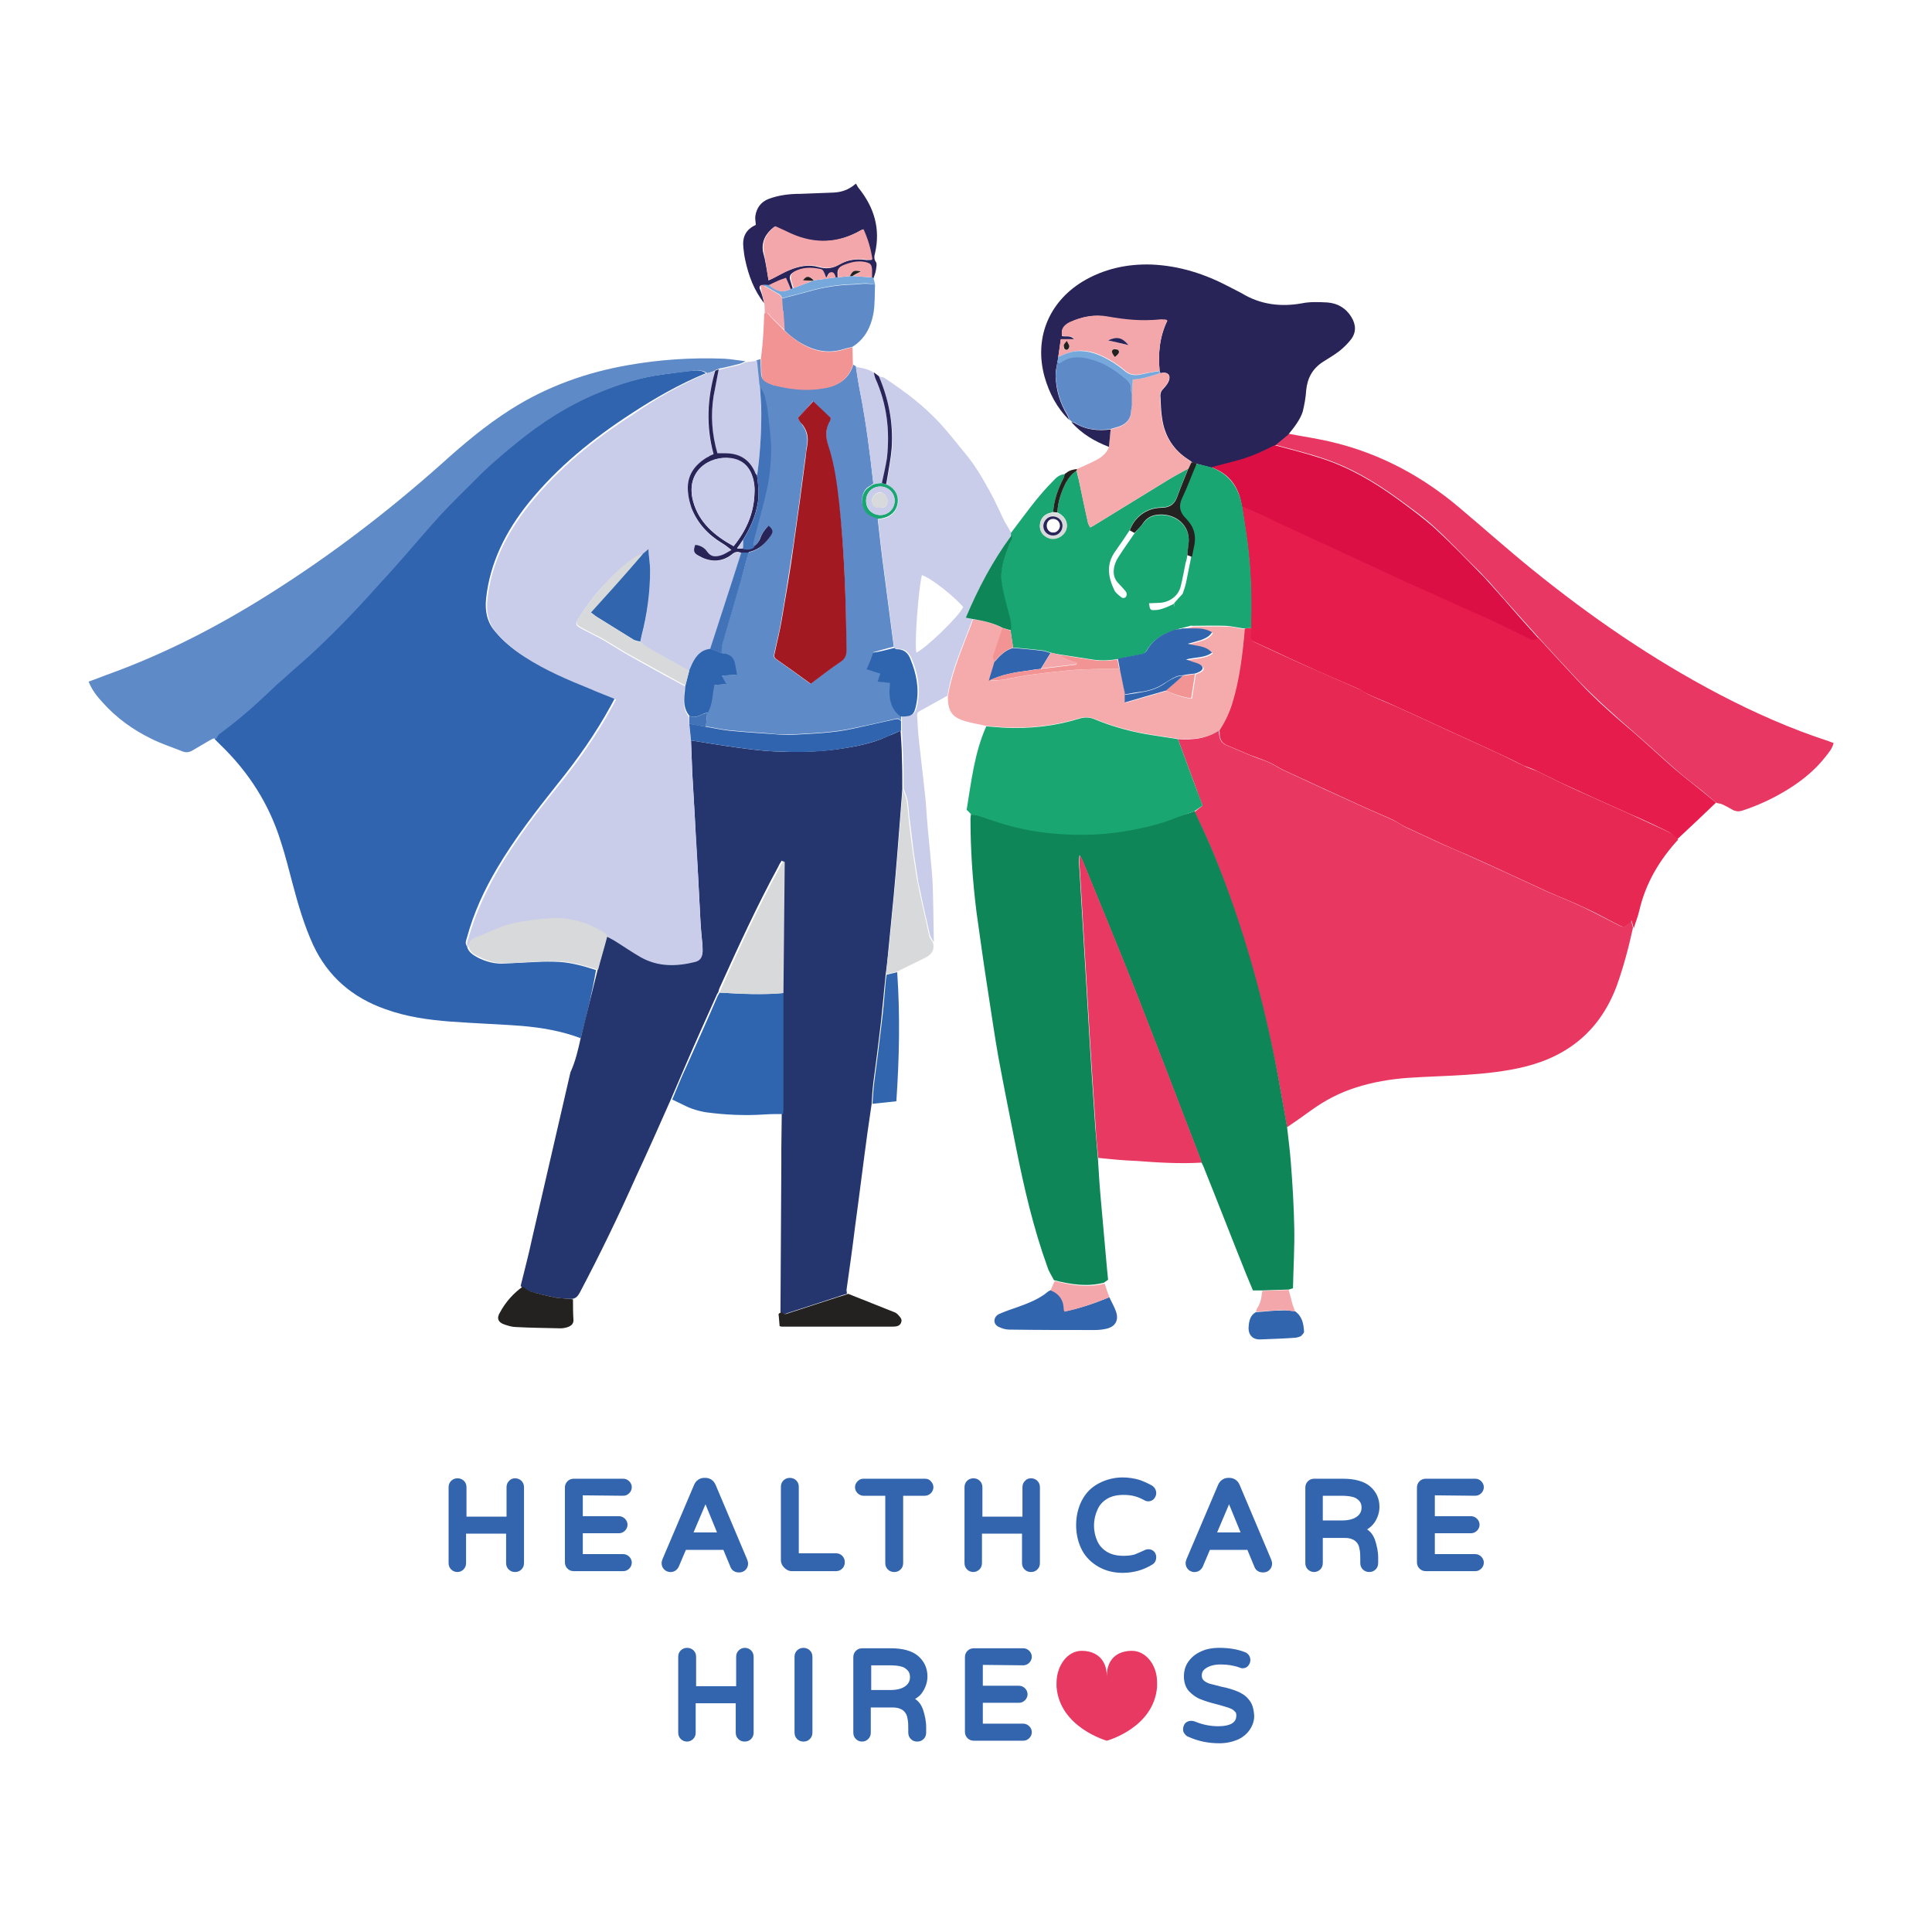 <?xml version="1.0" encoding="utf-8"?>
<!-- Generator: Adobe Illustrator 25.2.1, SVG Export Plug-In . SVG Version: 6.00 Build 0)  -->
<svg version="1.1" id="Warstwa_1" xmlns="http://www.w3.org/2000/svg" xmlns:xlink="http://www.w3.org/1999/xlink" x="0px" y="0px"
	 viewBox="0 0 453.5 453.5" style="enable-background:new 0 0 453.5 453.5;" xml:space="preserve">
<style type="text/css">
	.st0{fill:#3164AE;}
	.st1{fill:#25356E;}
	.st2{fill:#E83761;}
	.st3{fill:#0E8657;}
	.st4{fill:#E61D4C;}
	.st5{fill:#E72853;}
	.st6{fill:#5E8AC7;}
	.st7{fill:#E83762;}
	.st8{fill:#292457;}
	.st9{fill:#C9CDE9;}
	.st10{fill:#19A672;}
	.st11{fill:#1AA670;}
	.st12{fill:#F5AAAC;}
	.st13{fill:#E83962;}
	.st14{fill:#2F65AE;}
	.st15{fill:#292459;}
	.st16{fill:#F29394;}
	.st17{fill:#D8D9DA;}
	.st18{fill:#3166AF;}
	.st19{fill:#232221;}
	.st20{fill:#F4A7AB;}
	.st21{fill:#77A8DB;}
	.st22{fill:#DC0F45;}
	.st23{fill:#A21922;}
	.st24{fill:#4273B8;}
	.st25{fill:#3265AE;}
</style>
<g>
	<path class="st0" d="M136.3,243.7c-4.5-1.7-9.2-2.5-14-2.9c-5.5-0.4-11-0.6-16.5-1c-5.2-0.4-10.3-1.1-15.3-2.9
		c-7.7-2.7-13.5-7.6-17-15.1c-2.1-4.6-3.5-9.4-4.8-14.3c-0.9-3.3-1.7-6.7-2.8-10c-2.7-8.7-7.5-16.2-14-22.5c-0.5-0.5-1-1-1.5-1.5
		c0.3-0.4,0.4-0.9,0.8-1.2c4.1-2.9,7.9-6.2,11.5-9.7c1.2-1.1,2.5-2.3,3.7-3.4c2.6-2.3,5.2-4.5,7.7-6.9c5.3-5.1,10.4-10.4,15.3-15.9
		c1.7-1.9,3.4-3.9,5.2-5.8c2.8-3.2,5.6-6.6,8.5-9.7c2.7-2.9,5.6-5.6,8.3-8.4c2.9-3,6.1-5.8,9.4-8.4c6-4.9,12.5-9.1,19.7-12
		c4.8-2,9.7-3.5,14.9-4.2c2.4-0.3,4.8-0.7,7.2-0.9c1.1-0.1,2.2-0.1,3.1,0.6c-6.1,2.5-11.9,5.8-17.4,9.4c-9.1,5.9-17.4,12.6-24.2,21
		c-5.3,6.6-9.1,14-10,22.5c-0.3,2.9,0.2,5.5,2.1,7.7c1.9,2.3,4.2,4.2,6.8,5.8c4.8,3,10,5.2,15.2,7.4c2,0.8,4,1.6,6.1,2.5
		c-0.3,0.6-0.6,1.2-0.9,1.7c-3.6,6.6-7.9,12.7-12.6,18.5c-5,6.3-9.9,12.6-14,19.5c-3.1,5.2-5.6,10.6-7.2,16.5c-0.2,0.7-0.5,1.3,0,2
		c0.3,1.4,1.5,2.1,2.6,2.7c1.8,0.9,3.7,1.4,5.6,1.4c2.7-0.1,5.4-0.3,8.1-0.4c1.8-0.1,3.7-0.1,5.5,0c2.9,0.2,5.7,1,8.5,1.9
		C139,233,137.7,238.4,136.3,243.7z"/>
	<path class="st1" d="M136.3,243.7c1.3-5.4,2.7-10.8,4-16.1c0.7-2.7,1.5-5.3,2.2-8c0.6,0.3,1.2,0.5,1.7,0.9c2.1,1.3,4.1,2.7,6.2,3.9
		c4.1,2.3,8.4,2.1,12.8,1.1c1.1-0.3,1.6-1,1.7-2.1c0-0.5,0-1,0-1.5c-0.2-2-0.4-4.1-0.5-6.1c-0.2-3.2-0.3-6.4-0.5-9.6
		c-0.3-4.8-0.6-9.6-0.8-14.4c-0.2-3.5-0.4-6.9-0.6-10.4c-0.1-2.5-0.2-5.1-0.3-7.6c3.7,0.6,7.3,1.2,11,1.7c3,0.4,6,0.8,9,0.9
		c4.8,0.2,9.5,0.1,14.2-0.5c4.1-0.6,8.2-1.3,12-3.1c1-0.4,2-0.8,3-1.3c0.1,2.1,0.3,4.2,0.3,6.3c0.1,2.5,0.1,4.9,0.1,7.4
		c-0.1,1.8-0.3,3.6-0.4,5.3c-0.5,6.5-1,13-1.6,19.5c-0.4,4.1-0.8,8.2-1.2,12.3c-0.2,2.1-0.4,4.3-0.7,6.4c-0.1,1.3-0.3,2.7-0.4,4
		c-0.2,2.4-0.5,4.7-0.7,7.1c-0.3,2.5-0.6,4.9-0.9,7.4c-0.3,2.3-0.6,4.6-0.9,6.9c-0.2,1.7-0.3,3.3-0.4,5c-0.3,2.3-0.7,4.6-1,6.9
		c-1,7.3-1.9,14.7-2.9,22c-0.6,4.9-1.3,9.9-2,14.8c0,0.3,0.1,0.6,0.1,0.9c-0.7,0.2-1.4,0.4-2.2,0.7c-3.9,1.3-7.8,2.5-11.7,3.8
		c-0.6,0.2-1.2,0.6-1.7-0.2c0.1-11.5,0.1-23,0.2-34.5c0-0.2,0-0.4,0-0.6c0-1.1,0-2.2,0-3.3c0-2.7,0.1-5.4,0.1-8.2
		c0-0.3,0.1-0.6,0.1-1c0-9.1,0-18.3,0-27.4c0.1-10.2,0.2-20.4,0.2-30.7c0-0.1-0.1-0.1-0.3-0.3c-0.3,0.5-0.6,0.9-0.8,1.4
		c-5,9.2-9.4,18.8-13.7,28.3c-0.2,0.4-0.3,0.8-0.4,1.2c-0.1,0.2-0.3,0.4-0.4,0.7c-2.5,5.6-5,11.1-7.4,16.7c-1.1,2.6-2.2,5.1-3.3,7.7
		c-2.7,6.1-5.4,12.2-8.2,18.2c-4.1,9.2-8.5,18.3-13.2,27.2c-0.5,0.9-1,1.5-2.1,1.5c-1.3-0.1-2.7-0.1-4-0.4c-2-0.4-4.1-0.9-6.1-1.5
		c-0.6-0.2-1.2-0.7-1.7-1.1c0.9-3.7,1.9-7.4,2.7-11.2c3-13,6-26,9-39C135.1,249.1,135.7,246.4,136.3,243.7z"/>
	<path class="st2" d="M383.3,217.8c-1,4.6-2.2,9.1-3.8,13.6c-3.8,10.2-11.1,16.4-21.6,19c-4.5,1.1-9.2,1.6-13.8,1.9
		c-4.5,0.3-9,0.4-13.5,0.7c-4.2,0.3-8.4,1-12.4,2.3c-3.8,1.2-7.2,3-10.4,5.3c-1.9,1.4-3.8,2.7-5.7,4c-0.7-3.9-1.4-7.9-2.1-11.8
		c-3.4-17.7-8.2-35-14.9-51.7c-1.4-3.6-3.1-7-4.7-10.5c0.6-0.5,1.2-1,1.9-1.5c-0.5-1.3-1-2.4-1.4-3.7c-1.5-4-2.9-7.9-4.4-11.9
		c3.4,0.2,6.7,0,9.6-2.2c0,0.4,0,0.9,0.1,1.3c0.1,1.1,0.7,1.9,1.6,2.3c1.9,0.8,3.8,1.6,5.7,2.4c1.4,0.6,2.8,1,4.2,1.6
		c1.4,0.6,2.6,1.5,4,2.1c6.2,2.9,12.3,5.7,18.5,8.5c1.1,0.5,2.3,1,3.4,1.5s2.3,1,3.4,1.5c1,0.5,1.9,1.1,2.8,1.6
		c2.8,1.3,5.6,2.6,8.4,3.9c2.1,0.9,4.2,1.8,6.2,2.7c2.9,1.3,5.7,2.6,8.6,3.9c3.5,1.6,6.9,3.2,10.4,4.8c2.8,1.2,5.6,2.3,8.3,3.6
		c2.9,1.4,5.7,2.9,8.5,4.3c0.6,0.3,1.2,0.4,1.7-0.3c0.2-0.4,0.6-0.6,1-0.9C383,216.7,383.2,217.2,383.3,217.8z"/>
	<path class="st3" d="M280.4,190.4c1.6,3.5,3.3,7,4.7,10.5c6.8,16.7,11.6,34,14.9,51.7c0.7,3.9,1.4,7.9,2.1,11.8
		c0.3,2.8,0.7,5.7,0.9,8.5c0.4,5.1,0.7,10.1,0.8,15.2c0.1,4.7-0.2,9.5-0.3,14.3c-0.3,0.1-0.7,0.2-1,0.3c-2.1,0.1-4.2,0.1-6.2,0.2
		c-0.7,0-1.4,0-2.2,0c-0.5-1.2-1-2.4-1.5-3.6c-3.3-8.2-6.5-16.5-9.8-24.7c-0.2-0.6-0.5-1.2-0.8-1.8c-0.1-0.3-0.2-0.6-0.3-0.9
		c-5-13-10-26.1-15.1-39.1c-4.1-10.4-8.4-20.7-12.6-31c-0.2-0.4-0.4-0.7-0.6-1.1c-0.2,1.3-0.1,2.5,0,3.7c0.7,11.2,1.3,22.4,2,33.6
		c0.5,8.9,1.1,17.7,1.7,26.6c0.2,2.4,0.4,4.7,0.6,7.1c0.2,3.3,0.4,6.6,0.7,9.9c0.5,5.6,1,11.2,1.5,16.8c0.1,0.6,0.1,1.3,0.2,2
		c-0.3,0.2-0.7,0.5-1,0.7c-4,1-7.8,0.4-11.7-0.6c-0.5-1-1.2-2-1.5-3c-3.3-9.1-5.5-18.6-7.4-28.1c-1.4-7-2.8-14-4.1-21
		c-0.9-5-1.6-10-2.4-15.1c-1-6.4-1.9-12.8-2.8-19.3c-0.9-7.3-1.4-14.5-1.4-21.9c0-0.3,0.1-0.6,0.1-1c0.5,0.1,1,0.1,1.5,0.2
		c1.9,0.6,3.7,1.2,5.5,1.8c4.5,1.4,9.2,2.2,13.9,2.5c4.6,0.2,9.3,0.2,13.9-0.5c4.7-0.7,9.2-1.8,13.6-3.5
		C277.8,191.3,279.1,190.9,280.4,190.4z"/>
	<path class="st4" d="M402.8,188.4c-3,2.9-6,5.7-9.1,8.6c-0.6-0.5-1.1-1.2-1.8-1.6c-3.2-1.6-6.4-3.1-9.7-4.5
		c-2.6-1.2-5.2-2.3-7.8-3.5c-2.7-1.2-5.4-2.5-8.1-3.7c-1.9-0.9-3.8-1.9-5.7-2.8c-1-0.5-2-0.8-3-1.2c-1.7-0.8-3.3-1.7-4.9-2.4
		c-6.2-2.9-12.5-5.7-18.7-8.6c-2.2-1-4.4-2-6.6-3c-2.1-1-4.3-1.8-6.4-2.8c-0.8-0.4-1.5-0.9-2.3-1.3c-4.1-1.8-8.2-3.5-12.3-5.4
		c-4.1-1.8-8.1-3.8-12.2-5.6c-0.7-0.3-0.9-0.8-0.8-1.6c0.1-0.6,0.1-1.2,0.2-1.7c0-0.5,0-1,0-1.5c0.2-7.1-0.1-14.1-1.2-21.1
		c-0.3-2-0.6-3.9-0.9-5.9c2.5,1.1,5,2.3,7.5,3.4c4.4,2,8.8,4.1,13.2,6.1c6,2.8,11.9,5.5,17.9,8.3c2.2,1,4.3,1.9,6.5,2.9
		c3.8,1.7,7.6,3.3,11.4,5.1c3.5,1.6,6.9,3.3,10.4,5c0.9,0.4,1.8,0.7,2.7,0.1c3.2,3.5,6.3,6.9,9.5,10.3c4.1,4.4,8.6,8.3,13.2,12.2
		c3.1,2.7,6.2,5.6,9.3,8.3c2.2,1.9,4.6,3.7,6.9,5.6C401,186.9,401.9,187.7,402.8,188.4z"/>
	<path class="st5" d="M293.8,147.4c-0.1,0.6-0.1,1.2-0.2,1.7c-0.1,0.7,0,1.2,0.8,1.6c4.1,1.9,8.1,3.8,12.2,5.6s8.2,3.6,12.3,5.4
		c0.8,0.3,1.5,0.9,2.3,1.3c2.1,1,4.3,1.9,6.4,2.8c2.2,1,4.4,2,6.6,3c6.2,2.9,12.5,5.7,18.7,8.6c1.7,0.8,3.3,1.7,4.9,2.4
		c1,0.5,2,0.8,3,1.2c1.9,0.9,3.8,1.9,5.7,2.8c2.7,1.3,5.4,2.5,8.1,3.7c2.6,1.2,5.2,2.3,7.8,3.5c3.2,1.5,6.5,3,9.7,4.5
		c0.7,0.3,1.2,1,1.8,1.6c-4.4,4.8-7.6,10.2-9.1,16.6c-0.3,1.4-0.9,2.8-1.3,4.2c-0.2-0.5-0.3-1.1-0.5-1.8c-0.3,0.3-0.7,0.6-1,0.9
		c-0.5,0.7-1.1,0.6-1.7,0.3c-2.8-1.4-5.6-3-8.5-4.3c-2.7-1.3-5.6-2.4-8.3-3.6c-3.5-1.6-6.9-3.2-10.4-4.8c-2.8-1.3-5.7-2.6-8.6-3.9
		c-2.1-0.9-4.2-1.8-6.2-2.7c-2.8-1.3-5.6-2.6-8.4-3.9c-1-0.5-1.9-1.1-2.8-1.6c-1.1-0.5-2.2-1-3.4-1.5c-1.1-0.5-2.3-1-3.4-1.5
		c-6.2-2.8-12.4-5.7-18.5-8.5c-1.4-0.6-2.6-1.5-4-2.1s-2.8-1.1-4.2-1.6c-1.9-0.8-3.8-1.6-5.7-2.4c-0.9-0.4-1.5-1.2-1.6-2.3
		c0-0.4,0-0.9-0.1-1.3c1.3-2,2.3-4.1,3-6.4c1.7-5.6,2.4-11.5,2.9-17.3C292.5,147.4,293.2,147.4,293.8,147.4z"/>
	<path class="st6" d="M166,87.6c-0.9-0.7-2-0.7-3.1-0.6c-2.4,0.3-4.8,0.6-7.2,0.9c-5.2,0.7-10.1,2.2-14.9,4.2
		c-7.2,2.9-13.7,7.1-19.7,12c-3.3,2.7-6.5,5.4-9.4,8.4c-2.8,2.8-5.6,5.5-8.3,8.4c-2.9,3.2-5.7,6.5-8.5,9.7c-1.7,1.9-3.4,3.9-5.2,5.8
		c-4.9,5.5-9.9,10.8-15.3,15.9c-2.5,2.4-5.2,4.6-7.7,6.9c-1.3,1.1-2.5,2.2-3.7,3.4c-3.7,3.5-7.4,6.7-11.5,9.7
		c-0.4,0.3-0.5,0.8-0.8,1.2c-0.6-0.4-1,0.1-1.5,0.3c-1.4,0.8-2.7,1.6-4.1,2.4c-0.7,0.4-1.4,0.5-2.2,0.2c-2.5-1-5-1.8-7.4-3
		c-4.3-2.1-8.2-4.9-11.4-8.5c-1.3-1.4-2.5-2.9-3.3-4.9c1.4-0.5,2.7-1,4-1.5c13.7-4.9,26.5-11.5,38.8-19.3
		c14.1-8.9,27.3-19,39.8-30.1c5.2-4.7,10.5-9.2,16.5-13c8.5-5.4,17.8-8.7,27.6-10.4c7.4-1.3,14.9-1.8,22.5-1.5
		c1.7,0.1,3.3,0.4,5,0.6c-0.5,0.2-0.9,0.5-1.4,0.6c-1.6,0.4-3.1,0.8-4.7,1.1c-0.3,0.1-0.5,0.2-0.8,0.3
		C167.3,87.3,166.7,87.4,166,87.6z"/>
	<path class="st6" d="M200.3,85.6c0.2,0.1,0.4,0.3,0.6,0.4c0.3,2,0.6,4,1,6c1.4,7.1,2.3,14.3,3.1,21.5c-0.4,0.3-0.8,0.6-1.2,0.8
		c-1.9,1.3-2.1,4.9,0.3,6.5c0.6,0.4,1.3,0.6,1.9,0.8c0.5,4.4,1,8.9,1.6,13.3c0.5,4.1,1.1,8.2,1.6,12.3c0.2,1.5,0.4,3.1,0.6,4.6
		c-1.7,0.4-3.4,0.9-4.8,1.3c-0.6,1.5-1,2.6-1.5,3.9c1,0.3,2,0.6,3.2,1c-0.2,0.6-0.4,1.2-0.6,1.9c1,0.1,1.8,0.2,2.9,0.3
		c-0.3,3-0.2,5.9,2.5,7.9c0,0.4,0,0.7,0,1.1c-0.3-0.4-0.6-0.7-1.2-0.5c-3.3,0.8-6.6,1.5-9.9,2.2c-4.9,1.1-9.8,1.2-14.7,1.5
		c-1.9,0.1-3.9-0.1-5.8-0.3c-2.9-0.2-5.9-0.4-8.8-0.7c-1.8-0.2-3.6-0.6-5.4-0.9c0.1-1.1,0.2-2.2,0.3-3.3c1.1-2,1-4.2,1.5-6.4
		c0.9-0.1,1.8-0.1,2.8-0.2c-0.4-0.8-0.7-1.3-1.1-2c1.3-0.1,2.4-0.1,3.6-0.2c-0.2-0.9-0.4-1.6-0.4-2.3c-0.2-1.9-1.4-2.7-3.2-2.8
		c0.1-0.6,0-1.2,0.2-1.7c1.5-5.2,3-10.3,4.5-15.5c0.6-2.1,1.2-4.2,1.7-6.3c0.1-0.1,0.3-0.1,0.4-0.2c2.1-0.5,3.6-2,4.8-3.7
		c0.7-1,0.5-1.7-0.5-2.4c-0.9,0.9-1.6,1.9-2,3.1c-0.3,0.8-0.7,1.3-1.4,1.7c-0.5-0.5-0.3-1.1-0.1-1.7c1.1-4.2,2.3-8.4,3.2-12.7
		c0.5-2.4,0.7-4.9,0.8-7.4c0.1-1.9-0.1-3.9-0.3-5.8s-0.4-3.7-0.7-5.6c-0.3-1.5-0.5-3.1-1.6-4.3c-0.1-0.5-0.2-0.9-0.2-1.4
		c-0.2-1.6-0.3-3.2-0.5-4.8c0.3-0.1,0.6-0.2,1-0.3c0,0.8,0.1,1.5,0.1,2.3c0,2.3,0.3,2.7,2.5,3.6c0.2,0.1,0.4,0.2,0.6,0.2
		c4,0.9,7.9,1.4,12,0.6C197.1,90.4,199.3,88.8,200.3,85.6z M187.3,98.1c0.4,0.6,0.6,1.1,1,1.6c1,1.4,1.4,3,1.1,4.8
		c-0.2,1-0.2,1.9-0.4,2.9c-0.9,6.9-1.8,13.7-2.8,20.6c-0.9,5.8-1.8,11.7-2.8,17.5c-0.4,2.6-1.1,5.1-1.6,7.6
		c-0.1,0.6-0.4,1.1,0.3,1.6c2.7,1.9,5.4,3.8,8.1,5.8c2.4-1.8,4.7-3.6,7.1-5.2c1-0.7,1.3-1.5,1.3-2.7c0-11.5-0.4-23-1.7-34.4
		c-0.5-4.5-1.1-9-2.5-13.4c-0.6-2-0.7-3.9,0.2-5.8c0.1-0.3,0.2-0.6,0.3-0.9c-1.4-1.3-2.7-2.5-4.1-3.9
		C189.6,95.6,188.5,96.9,187.3,98.1z"/>
	<path class="st7" d="M402.8,188.4c-0.9-0.8-1.8-1.5-2.7-2.3c-2.3-1.9-4.7-3.6-6.9-5.6c-3.1-2.7-6.2-5.6-9.3-8.3
		c-4.5-3.9-9-7.9-13.2-12.2c-3.2-3.4-6.4-6.9-9.5-10.3c-1.4-1.6-2.9-3.2-4.3-4.8c-2.5-2.8-5-5.6-7.5-8.5c-0.6-0.6-1.2-1.2-1.8-1.9
		c-3.6-3.5-7-7.2-10.7-10.6c-2.7-2.5-5.8-4.7-8.8-6.9c-5.5-4-11.3-7.4-17.8-9.5c-3.6-1.2-7.4-2.1-11-3.1c1-0.9,2.1-1.7,3.1-2.6
		c3.6,0.7,7.3,1.2,10.8,2.1c11,2.7,20.8,8,29.4,15.3c5.7,4.8,11.3,9.8,17.1,14.5c13.7,11.1,28.1,21,43.7,29.2
		c8.4,4.4,17,8.2,25.9,11.1c0.3,0.1,0.7,0.3,1.1,0.4c-0.3,1.3-1.1,2.2-1.8,3.1c-2.3,3-5.2,5.4-8.3,7.4c-3.6,2.3-7.4,4.1-11.4,5.4
		c-0.7,0.2-1.3,0.2-2-0.1c-0.9-0.5-1.9-1.1-2.9-1.5C403.7,188.6,403.3,188.6,402.8,188.4z"/>
	<path class="st8" d="M302.4,102c-1,0.9-2.1,1.7-3.1,2.6c-2.8,1.4-5.5,2.7-8.5,3.5c-2.1,0.6-4.3,1.1-6.4,1.7
		c-1.1-0.3-2.3-0.6-3.4-0.9c-0.4-0.1-0.8-0.2-1.2-0.4c-0.2-0.2-0.5-0.4-0.8-0.6c-3.5-2.2-5.6-5.5-6.2-9.6c-0.3-1.7-0.3-3.4-0.4-5.1
		c-0.1-0.9,0.2-1.5,0.8-2.1c0.5-0.5,1-1.2,1.2-1.8c0.4-1.2-0.2-1.9-1.4-1.8c-0.2,0-0.4,0.1-0.6,0.1c-0.1-0.2-0.1-0.3-0.2-0.5
		c-0.4-4.1,0-8.1,1.8-11.8c-0.2-0.1-0.3-0.2-0.4-0.2c-0.5,0-1.1,0-1.6,0c-4,0.4-8,0.1-11.9-0.7c-3.1-0.6-6.1-0.1-9,1.3
		c-1.4,0.7-2.1,1.6-1.8,3.2c0.9,0.2,2-0.3,2.9,0.8c-1.2,0-2.1,0-3.2,0c-0.2,1.5-0.4,2.8-0.6,4.2c-0.1,0.4-0.1,0.8-0.2,1.2
		c-0.2,1.1-0.5,2.2-0.4,3.3c0.1,3.2,1,6.2,2.7,9c0.2,0.3,0.3,0.8,0.5,1.2l0,0c-2.9-2.8-4.7-6.3-5.8-10.1c-2.5-9,0.9-17.5,8.9-22.4
		c5-3,10.5-4.2,16.3-4c6.5,0.3,12.4,2.2,18.1,5.2c1,0.5,1.9,1,2.9,1.5c4.4,2.7,9.2,3.3,14.2,2.4c1.9-0.4,4-0.3,6-0.2
		c2.4,0.2,4.3,1.3,5.6,3.4c1.1,1.8,1.2,3.6-0.1,5.3c-0.8,1-1.7,1.9-2.7,2.7c-1.2,0.9-2.5,1.7-3.8,2.5c-2.5,1.6-3.7,3.8-4,6.7
		c-0.1,1.7-0.4,3.3-0.8,5C305.2,98.5,303.8,100.3,302.4,102z"/>
	<path class="st9" d="M209.9,152.1c-0.2-1.5-0.4-3.1-0.6-4.6c-0.5-4.1-1.1-8.2-1.6-12.3c-0.6-4.4-1.1-8.9-1.6-13.3
		c0.3,0,0.5-0.1,0.8-0.1c2.1-0.2,3.5-1.6,3.9-3.6c0.3-1.9-0.7-3.6-2.7-4.4c0.1-0.4,0.1-0.7,0.2-1.1c0.4-2.5,0.9-4.9,1.1-7.4
		c0.4-5.9-0.8-11.5-3-16.9c0.4,0.1,0.9,0.1,1.2,0.3c2.5,1.7,5,3.4,7.3,5.3c2,1.6,3.9,3.4,5.7,5.3c2.1,2.3,4.1,4.9,6.1,7.3
		c2.4,2.9,4.2,6.1,6,9.4c1.1,2.1,2.1,4.3,3.1,6.4c0.5,0.9,1.1,1.8,1.6,2.7c0,0.2,0,0.4,0,0.6c-4.3,6-7.8,12.4-10.7,19.3
		c0.7,0.1,1.1,0.2,1.6,0.3c-0.6,1.5-1.1,3-1.7,4.5c-1.7,4.4-3.5,8.8-4.2,13.5c-2.2,1.2-4.3,2.4-6.5,3.6c-0.6,0.3-0.7,0.8-0.6,1.4
		c0.1,1.8,0.2,3.7,0.4,5.5s0.4,3.5,0.6,5.3c0.2,1.8,0.4,3.5,0.6,5.3c0.1,1.2,0.3,2.5,0.4,3.7c0.2,2.9,0.4,5.8,0.7,8.7
		c0.3,3.4,0.7,6.8,0.9,10.1c0.2,4.8,0.2,9.5,0.3,14.3c-0.3-0.6-0.7-1.1-0.9-1.7c-0.8-3.5-1.6-6.9-2.3-10.4c-0.2-1-0.5-2-0.6-3
		c-0.3-2-0.6-3.9-0.9-5.9c-0.4-3-0.7-6-1.1-9c-0.1-1.2-0.2-2.4-0.4-3.5c-0.2-0.9-0.6-1.7-0.9-2.6c0-2.5,0-5-0.1-7.4
		c-0.1-2.1-0.2-4.2-0.3-6.3c0-0.7,0-1.5,0-2.2c0-0.4,0-0.7,0-1.1c2.7,0,3.2-0.4,3.7-3c0.7-3.7,0-7.2-1.4-10.5
		c-0.6-1.4-1.6-2.4-3.3-2.3C210.3,152.4,210.1,152.2,209.9,152.1z M216.4,135c-0.8,3.1-1.8,16.3-1.3,18.2c2.4-1.2,9.8-8.3,11-10.7
		C223.8,139.8,218.4,135.6,216.4,135z"/>
	<path class="st10" d="M237.3,125.7c0-0.2,0-0.4,0-0.6c1.9-2.5,3.8-5.1,5.8-7.6c1.3-1.6,2.6-3.1,4.1-4.6c0.7-0.8,1.5-1.5,2.7-1.6
		c-0.1,0.3-0.1,0.7-0.3,1c-1.3,2.5-2.2,5.1-2.4,7.9c-0.4,0.1-0.7,0.2-1.1,0.3c-1.4,0.5-2.1,1.8-2,3.2s1.2,2.5,2.6,2.7
		s2.9-0.6,3.5-1.9c0.5-1.2,0.2-2.6-0.9-3.5c-0.3-0.3-0.7-0.5-1.1-0.7c0.1-2.5,0.9-4.8,2-7c0.6-1.2,1.4-2.1,2.5-2.8
		c0.2,0.7,0.3,1.4,0.5,2c0.7,3.4,1.5,6.9,2.2,10.3c0.1,0.3,0.3,0.6,0.5,1c0.4-0.2,0.8-0.4,1.1-0.6c5.7-3.5,11.4-7,17.1-10.5
		c1.6-1,3.2-1.8,4.8-2.7c-0.9,2.2-1.8,4.4-2.6,6.6c-0.7,1.9-2,2.5-3.9,2.5c-3.3,0.1-6.1,2.2-7.2,5.3c-1.1,1.7-2.2,3.3-3.4,5
		c-2.2,3-1.7,6.1-0.2,9.2c0.3,0.6,1,1.1,1.6,1.6c0.4,0.3,1,0.2,1.2-0.3c0.1-0.3,0.1-0.7-0.1-1c-0.5-0.6-1-1.2-1.6-1.8
		c-1.3-1.2-1.5-2.7-1.1-4.3c0.2-0.7,0.5-1.4,0.9-2c1.2-1.9,2.5-3.7,3.8-5.6c0.7-0.8,1.4-1.6,2.1-2.4c0.7-1,1.7-1.6,2.8-1.8
		c4.1-0.8,8.7,2.1,7.7,7.3c-0.1,0.7-0.1,1.4-0.2,2.1c-0.1,0.6-0.2,1.2-0.4,1.7c-0.4,1.9-0.7,3.8-1.2,5.7c-0.6,2.2-2.7,3.6-4.9,3.7
		c-0.8,0-1.7,0.1-2.5,0.1c0.2,1.5,0.3,1.7,1.4,1.6c0.7,0,1.4-0.2,2-0.4c0.9-0.3,1.7-0.7,2.5-1.1c0.1,0.6,0.2,1.2,0.2,1.7
		c0.1,1.5,0.1,2.9,0.2,4.4c-2.9,0.9-5.4,2.3-6.9,5c-0.4,0.6-0.9,0.8-1.6,0.9c-1.8,0.3-3.5,0.7-5.2,1c-2.2,0.4-4.4,0.4-6.6,0
		c-2.5-0.4-5.1-0.8-7.7-1.2c-0.5-0.1-0.9-0.2-1.4-0.3c-0.6-0.2-1.1-0.4-1.7-0.5c-2.4-0.3-4.8-0.5-7.1-0.7c-0.2-1.3-0.4-2.7-0.6-4
		c0.3-1.9-0.5-3.7-0.9-5.5c-0.5-2-1.1-4.1-1.3-6.1c-0.3-3.1,0.8-5.9,1.9-8.7C237.2,127,237.8,126.5,237.3,125.7z"/>
	<path class="st11" d="M280.4,190.4c-1.3,0.5-2.6,0.9-3.9,1.4c-4.4,1.8-8.9,2.8-13.6,3.5c-4.6,0.7-9.3,0.8-13.9,0.5
		c-4.7-0.3-9.4-1.1-13.9-2.5c-1.9-0.6-3.7-1.2-5.5-1.8c-0.5-0.2-1-0.2-1.5-0.2c-0.4-0.4-0.7-0.8-1.2-1.2c1.1-6.6,1.8-13.3,4.6-19.6
		c1.3,0.1,2.7,0.2,4,0.3c6.1,0.3,12-0.3,17.8-2.1c1.3-0.4,2.5-0.4,3.8,0.2c4.4,1.8,8.9,3,13.6,3.7c1.9,0.3,3.8,0.6,5.8,0.9
		c1.5,4,2.9,7.9,4.4,11.9c0.5,1.2,0.9,2.4,1.4,3.7C281.6,189.5,281,190,280.4,190.4z"/>
	<path class="st12" d="M276.5,173.4c-1.9-0.3-3.8-0.6-5.8-0.9c-4.7-0.7-9.2-1.9-13.6-3.7c-1.3-0.5-2.4-0.6-3.8-0.2
		c-5.8,1.8-11.8,2.4-17.8,2.1c-1.4-0.1-2.7-0.2-4-0.3c-1.2-0.3-2.5-0.5-3.7-0.8c-0.4-0.1-0.8-0.2-1.2-0.3c-3-0.9-4-2.2-4.1-5.3
		c0-0.2,0-0.4,0-0.6c0.8-4.7,2.5-9.1,4.2-13.5c0.6-1.5,1.2-3,1.7-4.5c2.5,0.3,4.9,0.9,7.1,2.1c-0.8,2.2-1.5,4.4-2.2,6.6
		c-0.1,0.4,0.2,0.9,0.3,1.3c-0.4,1.5-0.9,2.9-1.3,4.4c1.2-0.1,2.5-0.1,3.7-0.3c4.8-1.1,9.7-1.6,14.6-2.1c2.6-0.3,5.3-0.3,7.9-0.4
		c1.5,0,2.9,0,4.4,0c0.3,1.6,0.7,3.3,1,4.9c0.1,0.3,0.1,0.5,0.2,0.8c0,0.2,0,0.3,0,0.5c0,0.5,0,1,0,1.8c3.4-1,6.6-1.9,9.7-2.8
		c1.9,0.8,3.8,1.6,6,1.8c0.3-2,0.6-3.9,0.9-5.7c0.4-0.2,0.8-0.3,1.2-0.5c0.8-0.5,0.9-1.1,0-1.6c-0.6-0.4-1.4-0.5-2.1-0.8
		c-0.3-0.1-0.6-0.2-1.2-0.4c2.2-0.5,4.3-0.3,6.1-1.6c-1.5-1.7-3.6-1.5-5.7-2.1c1.3-0.4,2.3-0.6,3.2-0.9c0.9-0.3,1.9-0.7,2.5-1.8
		c-1.2-0.7-2.4-0.9-3.7-0.9c-1.1,0-2.2,0-3.2,0c0.8-0.2,1.5-0.4,2.3-0.6c2.7,0,5.4-0.1,8.1,0c1.3,0,2.6,0.4,4,0.6
		c-0.5,5.8-1.2,11.7-2.9,17.3c-0.7,2.3-1.7,4.4-3,6.4C283.2,173.5,279.9,173.6,276.5,173.4z"/>
	<path class="st13" d="M257.8,271.8c-0.2-2.4-0.5-4.7-0.6-7.1c-0.6-8.9-1.2-17.7-1.7-26.6c-0.7-11.2-1.3-22.4-2-33.6
		c-0.1-1.2-0.2-2.4,0-3.7c0.2,0.4,0.4,0.7,0.6,1.1c4.2,10.3,8.5,20.6,12.6,31c5.1,13,10.1,26.1,15.1,39.1c0.1,0.3,0.2,0.6,0.3,0.9
		c-5.1,0.3-10.3,0-15.4-0.4C263.7,272.4,260.8,272.1,257.8,271.8z"/>
	<path class="st14" d="M183.9,233.1c0,9.1,0,18.3,0,27.4c0,0.3-0.1,0.6-0.1,1c-1.5,0-2.9,0-4.4,0.1c-4.5,0.3-9.1,0.1-13.6-0.5
		c-1.9-0.3-3.8-0.9-5.5-1.8c-0.8-0.4-1.7-0.8-2.5-1.2c1.1-2.6,2.1-5.2,3.3-7.7c2.5-5.6,5-11.1,7.4-16.7c0.1-0.2,0.3-0.4,0.4-0.7
		C174,233.3,179,233.5,183.9,233.1z"/>
	<path class="st12" d="M278.9,110c-1.6,0.9-3.2,1.7-4.8,2.7c-5.7,3.5-11.4,7-17.1,10.5c-0.3,0.2-0.7,0.4-1.1,0.6
		c-0.2-0.4-0.4-0.7-0.5-1c-0.8-3.4-1.5-6.8-2.2-10.3c-0.1-0.7-0.3-1.4-0.5-2c0-0.1,0.1-0.3,0.1-0.4c1.5-0.7,3-1.3,4.5-2.1
		c1.3-0.7,2.5-1.6,3-3.1c0.1-1.4,0.3-2.8,0.4-4.1c0.7-0.2,1.3-0.4,2-0.6c1.7-0.6,2.8-1.8,2.8-3.7c0.1-0.4,0.1-0.8,0.2-1.2
		c0-0.9,0-1.8,0-2.7c0.1-1.2,0.1-2.3,0.2-3.5c1-0.2,1.9-0.2,2.7-0.4c1.2-0.3,2.5-0.7,3.7-1.1c0.2,0,0.4-0.1,0.6-0.1
		c1.3-0.1,1.9,0.6,1.4,1.8c-0.2,0.7-0.7,1.3-1.2,1.8c-0.6,0.6-0.9,1.3-0.8,2.1c0.1,1.7,0.1,3.4,0.4,5.1c0.6,4.1,2.7,7.3,6.2,9.6
		c0.3,0.2,0.5,0.4,0.8,0.6C279.4,109,279.2,109.5,278.9,110z"/>
	<path class="st15" d="M179.4,71.2c-2.4-3-3.7-6.5-4.5-10.3c-0.2-0.9-0.3-1.8-0.4-2.7c-0.3-2.5,0.5-4.3,2.9-5.4
		c0-0.7-0.2-1.4-0.1-2.1c0.3-1.9,1.3-3.3,3.1-4c2.4-0.9,4.9-1.2,7.5-1.2c2.6-0.1,5.2-0.2,7.8-0.3c1.8-0.1,3.5-0.6,5.2-2.1
		c0.3,0.4,0.4,0.8,0.7,1.1c3.6,4.5,5.1,9.5,3.8,15.2c-0.2,0.7-0.3,1.4,0.2,2.1c0.3,0.4,0.1,1.2,0,1.9c-0.1,0.7-0.4,1.4-0.6,2
		c-0.1,0-0.3-0.1-0.4-0.1c0-0.6,0-1.2,0-1.8c-0.1-1.3-0.3-1.5-1.6-1.8c-1.9-0.4-3.6,0.1-5.3,0.8c-0.8,0.3-1.2,0.9-1.1,1.8
		c0,0.3,0,0.6,0,1c-0.2,0-0.3,0-0.5,0c-0.2-0.8-0.5-1.5-1.6-1.1c-0.2,0.4-0.4,0.8-0.7,1.3c-0.8-1.8-0.9-2-1.6-2.2
		c-2-0.4-4-0.4-5.9,0.6c-0.8,0.4-1.1,1-0.8,1.9c0.2,0.7,0.4,1.3,0.6,2c-0.2,0.1-0.4,0.2-0.6,0.2c-0.4-0.9-0.7-1.7-1.1-2.6
		c-0.8,0.3-1.5,0.5-2.1,0.8s-1.2,0.6-1.9,0.9c-0.5,0-1.1-0.1-1.6-0.1c-0.6,0-0.5,0.4-0.5,0.7C178.8,68.8,179.1,70,179.4,71.2z
		 M180.4,65.8c0.5-0.2,0.7-0.3,0.9-0.4c1.3-0.7,2.7-1.5,4-2c2.2-0.9,4.5-1.4,6.9-0.7c1.7,0.5,3.3,0.3,4.8-0.6
		c1.9-1.1,3.9-1.4,6.1-1.1c0.5,0.1,0.9,0,1.5,0c-0.4-2.5-1.1-4.8-2.1-7.1c-0.2,0.1-0.4,0.1-0.5,0.2c-5.4,3.1-10.9,3.3-16.5,0.8
		c-1.2-0.5-2.4-1.1-3.7-1.7c-2,1.5-3.1,3.4-2.7,5.9C179.7,61.2,180,63.4,180.4,65.8z"/>
	<path class="st6" d="M205.4,66.8c-0.1,2.3,0,4.7-0.4,6.9c-0.6,3.1-2,5.9-4.9,7.7c-0.6,0.2-1.3,0.3-1.9,0.5c-2.5,0.8-5,0.8-7.5-0.1
		s-4.7-2.4-6.6-4.3c-0.1-1.5-0.2-3-0.3-4.5c0-0.1-0.1-0.2-0.1-0.3c0-0.2,0-0.5-0.1-0.7l0.1-0.1c0-0.1-0.1-0.1-0.1-0.2
		c0-0.5-0.1-1.1-0.1-1.6c2.1-0.6,4.3-1.1,6.4-1.7c3.4-1,6.8-1.5,10.3-1.6c1,0,1.9-0.2,2.9-0.2C203.9,66.6,204.7,66.7,205.4,66.8z"/>
	<path class="st9" d="M177.7,84.7c0.2,1.6,0.3,3.2,0.5,4.8c0,0.5,0.1,0.9,0.2,1.4c0.1,2,0.2,4.1,0.3,6.1c0,4.9-0.3,9.8-1,14.7
		c-0.2-0.3-0.3-0.6-0.5-0.8c-1.3-3-3.7-4.4-6.9-4.4c-0.6,0-1.3,0-1.9,0c-1.3-4.5-1.6-8.9-0.9-13.4c0.3-2.1,0.8-4.2,1.2-6.3
		c1.6-0.4,3.1-0.7,4.7-1.1c0.5-0.1,0.9-0.4,1.4-0.6C175.8,84.9,176.8,84.8,177.7,84.7z"/>
	<path class="st16" d="M184.1,77.6c2,1.8,4.1,3.4,6.6,4.3s5,0.9,7.5,0.1c0.6-0.2,1.2-0.3,1.9-0.5c0,1.4,0.1,2.8,0.1,4.2
		c-1,3.1-3.2,4.8-6.4,5.4c-4.1,0.8-8,0.4-12-0.6c-0.2,0-0.4-0.1-0.6-0.2c-2.2-0.8-2.5-1.2-2.5-3.6c0-0.8-0.1-1.5-0.1-2.3
		c0.1-1.2,0.3-2.5,0.4-3.7c0.2-2.4,0.3-4.7,0.4-7.1c0.9-0.5,1.1,0.4,1.5,0.8C182,75.5,183.1,76.6,184.1,77.6z"/>
	<path class="st17" d="M211.9,185.2c0.3,0.9,0.7,1.7,0.9,2.6c0.2,1.2,0.3,2.3,0.4,3.5c0.3,3,0.7,6,1.1,9c0.3,2,0.6,3.9,0.9,5.9
		c0.2,1,0.4,2,0.6,3c0.8,3.5,1.5,6.9,2.3,10.4c0.1,0.6,0.6,1.1,0.9,1.7c0.5,1.9-0.6,3-2.2,3.7c-2.1,1-4.2,2.1-6.3,3.1
		c-0.8,0.2-1.6,0.4-2.5,0.6c0.2-2.1,0.4-4.3,0.7-6.4c0.4-4.1,0.8-8.2,1.2-12.3c0.6-6.5,1.1-13,1.6-19.5
		C211.6,188.8,211.8,187,211.9,185.2z"/>
	<path class="st18" d="M260.4,304.5c0.5,1.1,1.1,2.1,1.5,3.2c0.8,2.1,0,3.7-2.2,4.2c-0.9,0.2-1.8,0.3-2.7,0.3
		c-6.7,0-13.4,0-20.1-0.1c-0.9,0-1.8-0.3-2.6-0.7c-1.3-0.7-1.1-2.4,0.3-3s2.8-1.1,4.3-1.6c2.5-0.9,5.1-1.9,7.2-3.7
		c0.2-0.1,0.4-0.2,0.6-0.3c2.1,0.8,3.1,2.4,3.1,4.6c0,0.1,0.1,0.2,0.2,0.4C253.5,307.1,257,305.9,260.4,304.5z"/>
	<path class="st19" d="M183.5,308c0.5,0.7,1.1,0.4,1.7,0.2c3.9-1.3,7.8-2.5,11.7-3.8c0.7-0.2,1.4-0.4,2.2-0.7
		c3.6,1.4,7.2,2.9,10.8,4.3c0.3,0.1,0.6,0.3,0.8,0.5c0.5,0.6,1.2,1.1,0.8,2c-0.3,0.8-1.2,0.9-1.9,0.9c-8.7,0-17.4,0-26.1,0
		c-0.2,0-0.3-0.1-0.5-0.1c-0.1-0.8-0.1-1.6-0.2-2.4C182.6,308.3,183,308.2,183.5,308z"/>
	<path class="st18" d="M208.1,228.8c0.8-0.2,1.6-0.4,2.5-0.6c0.7,10.1,0.5,20.1-0.2,30.3c-1.9,0.2-3.8,0.4-5.6,0.6
		c0.1-1.7,0.2-3.3,0.4-5c0.3-2.3,0.6-4.6,0.9-6.9c0.3-2.5,0.6-4.9,0.9-7.4c0.3-2.4,0.5-4.7,0.7-7.1
		C207.8,231.5,207.9,230.1,208.1,228.8z"/>
	<path class="st19" d="M122.7,302c0.6,0.4,1.1,0.9,1.7,1.1c2,0.6,4,1.1,6.1,1.5c1.3,0.2,2.7,0.2,4,0.4c0,1.6,0,3.1,0.1,4.7
		c0.1,1-0.5,1.5-1.3,1.8c-0.6,0.2-1.2,0.3-1.7,0.3c-3.5-0.1-6.9-0.1-10.4-0.3c-1,0-1.9-0.3-2.8-0.6c-1.5-0.5-1.9-1.5-1-2.9
		C118.7,305.6,120.5,303.6,122.7,302z"/>
	<path class="st9" d="M205,113.6c-0.8-7.2-1.7-14.4-3.1-21.5c-0.4-2-0.7-4-1-6c1.5,0.3,3,0.5,4.2,1.4c0.1,0.5,0.2,1.1,0.4,1.5
		c2.7,5.9,3.4,12.2,2.7,18.6c-0.2,2-0.8,3.9-1.2,5.9C206.3,113.5,205.7,113.5,205,113.6z"/>
	<path class="st18" d="M304,307.8c1.7,1.2,2,3,2.1,4.8c0,0.3-0.4,0.7-0.7,1c-0.3,0.2-0.8,0.3-1.2,0.4c-2.8,0.2-5.5,0.3-8.3,0.4
		c-1.8,0.1-3-1-2.8-3.1c0.1-1.3,0.4-2.6,1.7-3.3c2-0.1,4-0.4,6-0.4C301.9,307.5,302.9,307.7,304,307.8z"/>
	<path class="st20" d="M260.4,304.5c-3.4,1.4-6.9,2.6-10.5,3.4c-0.1-0.2-0.2-0.3-0.2-0.4c0-2.2-1-3.8-3.1-4.6c0.3-0.7,0.6-1.5,1-2.2
		c3.9,1,7.7,1.6,11.7,0.6C259.6,302.3,260,303.4,260.4,304.5z"/>
	<path class="st21" d="M205.4,66.8c-0.7-0.1-1.5-0.3-2.2-0.3c-1,0-1.9,0.2-2.9,0.2c-3.5,0.1-6.9,0.6-10.3,1.6
		c-2.1,0.6-4.3,1.1-6.4,1.7c-0.2-0.7-0.7-1-1.3-1.3c-1.1-0.6-2.2-1.3-3.3-1.9c0.5,0,1.1,0.1,1.6,0.1c1.7,1.6,3.4,1.8,5.1,0.9
		c0.2-0.1,0.4-0.2,0.6-0.2c1.5-0.6,3-1.1,4.5-1.7c0.1,0,0.2-0.1,0.3-0.1c1.7-0.2,3.4-0.5,5.1-0.7c0.2,0,0.3,0,0.5,0
		c0.9-0.1,1.9-0.2,2.8-0.3c0.2,0,0.4,0,0.6,0c1.5,0.1,3,0.2,4.5,0.3c0.1,0,0.3,0.1,0.4,0.1C205.2,65.8,205.3,66.3,205.4,66.8z"/>
	<path class="st20" d="M304,307.8c-1.1-0.1-2.2-0.3-3.2-0.3c-2,0.1-4,0.3-6,0.4c0.1-0.3,0.2-0.7,0.4-1c0.8-1.2,0.9-2.5,1.1-3.9
		c2.1-0.1,4.2-0.1,6.2-0.2c0.3,1.1,0.6,2.3,0.9,3.4C303.6,306.8,303.8,307.3,304,307.8z"/>
	<path class="st20" d="M179,66.9c1.1,0.6,2.2,1.3,3.3,1.9c0.6,0.3,1.1,0.7,1.3,1.3c0,0.5,0.1,1.1,0.1,1.6c-0.1,0.1,0,0.2,0,0.3
		c0,0.2,0,0.5,0.1,0.7l-0.1,0.1c0,0.1,0.1,0.1,0.2,0.2c0.1,1.5,0.2,3,0.3,4.5c-1.1-1-2.1-2.1-3.2-3.1c-0.4-0.4-0.6-1.3-1.5-0.8
		c0-0.8,0-1.7-0.1-2.5c-0.3-1.2-0.6-2.4-0.8-3.6C178.4,67.2,178.4,66.8,179,66.9z"/>
	<path class="st15" d="M207,113.4c0.4-1.9,0.9-3.9,1.2-5.9c0.7-6.4,0-12.6-2.7-18.6c-0.2-0.5-0.3-1-0.4-1.5c0.4,0.3,0.8,0.6,1.2,0.9
		c2.3,5.4,3.4,11,3,16.9c-0.2,2.5-0.7,4.9-1.1,7.4c-0.1,0.4-0.1,0.7-0.2,1.1C207.6,113.6,207.3,113.5,207,113.4z"/>
	<path class="st8" d="M260.7,100.8c-0.1,1.4-0.3,2.8-0.4,4.1c-3.4-1.3-6.4-3.1-8.8-5.8l0,0c0.2,0,0.4,0,0.6,0.1
		C254.8,100.9,257.7,101.2,260.7,100.8z"/>
	<path class="st19" d="M252.8,110.1c0,0.1-0.1,0.3-0.1,0.4c-1.1,0.7-1.9,1.7-2.5,2.8c-1.1,2.2-1.9,4.5-2,7c-0.3,0-0.7-0.1-1-0.1
		c0.2-2.8,1.1-5.4,2.4-7.9c0.2-0.3,0.2-0.7,0.3-1l0,0c0.1-0.1,0.2-0.2,0.4-0.3C251,110.4,251.9,110.2,252.8,110.1z"/>
	<path class="st14" d="M183.7,269.6c0,1.1,0,2.2,0,3.3C183.7,271.8,183.7,270.7,183.7,269.6z"/>
	<path class="st10" d="M250.3,111.1c-0.1,0.1-0.2,0.2-0.4,0.3C250.1,111.3,250.2,111.2,250.3,111.1z"/>
	<path class="st8" d="M251.3,98.7c-0.1-0.1-0.2-0.2-0.3-0.3l0,0C251,98.5,251.1,98.6,251.3,98.7L251.3,98.7z"/>
	<path class="st8" d="M251.6,99c-0.1-0.1-0.2-0.2-0.3-0.3l0,0C251.4,98.8,251.5,98.9,251.6,99L251.6,99z"/>
	<path class="st9" d="M166,87.6c0.6-0.2,1.3-0.3,1.9-0.5c-2,6.5-2.3,13.1-0.4,19.6c-0.4,0.2-0.7,0.3-0.9,0.4s-0.5,0.2-0.7,0.4
		c-3.1,1.8-4.8,4.5-4.4,8.2c0.1,1.2,0.4,2.5,0.8,3.6c1.4,3.6,3.9,6.3,7.2,8.3c0.7,0.4,1.3,0.9,2.2,1.6c-1.1,0.5-1.8,1-2.6,1.3
		c-1.2,0.3-2.3,0.4-3.1-0.9c-0.6-0.9-1.7-1.5-2.8-1.6c-0.5,1.3-0.4,1.8,0.7,2.5c2.4,1.3,5.2,1.8,7.8-0.2c0.7-0.6,1.4-0.9,2.3-0.4
		c-2.4,7.5-4.9,15-7.3,22.6c-2.2,0.2-3.4,1.5-4.3,3.4c-0.2,0.5-0.5,1.1-0.7,1.6c-3.2-1.8-6.3-3.5-9.5-5.3c-0.7-0.4-1.3-1-1.9-1.4
		c0.1-0.5,0.2-1,0.3-1.4c1.3-5,2-10.1,2-15.3c0-1.6-0.2-3.2-0.4-5c-0.6,0.5-1,0.8-1.3,1.1c-0.7,0.2-1.4,0.4-1.9,0.7
		c-1.2,0.9-2.5,1.8-3.6,2.8c-3.4,3.2-6.6,6.7-9.1,10.7c-1.5,2.3-1.5,2.3,1,3.6c1.5,0.8,3,1.5,4.4,2.3c1.7,1,3.4,2.1,5.1,3.1
		c4.1,2.3,8.2,4.6,12.3,6.8c0.5,0.3,1.1,0.6,1.7,0.9c-0.1,0.6-0.2,1.3-0.2,1.9c-0.2,1.9-0.2,3.7,1.1,5.3c0,0.6,0,1.3,0.1,1.9
		c0.1,1.3,0.3,2.6,0.4,3.9c0.1,2.5,0.2,5.1,0.3,7.6c0.2,3.5,0.4,6.9,0.6,10.4c0.3,4.8,0.6,9.6,0.8,14.4c0.2,3.2,0.3,6.4,0.5,9.6
		c0.1,2,0.3,4.1,0.5,6.1c0,0.5,0.1,1,0,1.5c-0.1,1.1-0.6,1.8-1.7,2.1c-4.4,1.1-8.7,1.2-12.8-1.1c-2.1-1.2-4.1-2.6-6.2-3.9
		c-0.5-0.3-1.1-0.6-1.7-0.9c-0.4-0.3-0.7-0.7-1.1-0.9c-3.6-2.2-7.5-3.3-11.7-3.2c-2.4,0.1-4.8,0.4-7.2,0.8c-1.5,0.2-3.1,0.6-4.5,1.1
		c-2.2,0.8-4.3,1.8-6.4,2.6c-1,0.4-1.6,1-1.7,2.1c-0.5-0.7-0.2-1.3,0-2c1.6-5.8,4.2-11.3,7.2-16.5c4.1-6.9,9-13.3,14-19.5
		c4.7-5.8,9-11.9,12.6-18.5c0.3-0.5,0.5-1,0.9-1.7c-2.1-0.9-4.1-1.6-6.1-2.5c-5.2-2.1-10.4-4.3-15.2-7.4c-2.5-1.6-4.8-3.5-6.8-5.8
		c-1.9-2.3-2.4-4.9-2.1-7.7c0.9-8.6,4.7-15.9,10-22.5c6.8-8.4,15.1-15.2,24.2-21C154.2,93.4,159.9,90.2,166,87.6z"/>
	<path class="st17" d="M110,222.1c0.1-1.1,0.6-1.7,1.7-2.1c2.2-0.8,4.2-1.8,6.4-2.6c1.5-0.5,3-0.9,4.5-1.1c2.4-0.4,4.8-0.7,7.2-0.8
		c4.2-0.1,8.1,1,11.7,3.2c0.4,0.2,0.7,0.6,1.1,0.9c-0.7,2.7-1.5,5.3-2.2,8c-2.8-0.8-5.6-1.7-8.5-1.9c-1.8-0.1-3.7-0.1-5.5,0
		c-2.7,0.1-5.4,0.4-8.1,0.4c-2,0-3.9-0.5-5.6-1.4C111.5,224.2,110.3,223.6,110,222.1z"/>
	<path class="st17" d="M183.9,233.1c-5,0.5-9.9,0.2-14.9-0.1c0.1-0.4,0.2-0.8,0.4-1.2c4.3-9.6,8.7-19.1,13.7-28.3
		c0.2-0.5,0.5-0.9,0.8-1.4c0.1,0.2,0.3,0.2,0.3,0.3C184.1,212.6,184,222.8,183.9,233.1z"/>
	<path class="st0" d="M162.2,173.8c-0.1-1.3-0.3-2.6-0.4-3.9c1.3,0.2,2.6,0.4,3.9,0.7c1.8,0.3,3.6,0.7,5.4,0.9
		c2.9,0.3,5.9,0.5,8.8,0.7c1.9,0.1,3.9,0.4,5.8,0.3c4.9-0.3,9.9-0.4,14.7-1.5c3.3-0.7,6.6-1.5,9.9-2.2c0.6-0.1,0.9,0.1,1.2,0.5
		c0,0.7,0,1.5,0,2.2c-1,0.4-2,0.8-3,1.3c-3.8,1.7-7.9,2.5-12,3.1c-4.7,0.7-9.5,0.7-14.2,0.5c-3-0.1-6-0.5-9-0.9
		C169.6,175,165.9,174.4,162.2,173.8z"/>
	<path class="st22" d="M284.3,109.7c2.1-0.6,4.3-1.1,6.4-1.7c3-0.8,5.8-2.1,8.5-3.5c3.7,1,7.4,1.9,11,3.1c6.5,2.1,12.3,5.5,17.8,9.5
		c3,2.2,6,4.4,8.8,6.9c3.7,3.4,7.2,7,10.7,10.6c0.6,0.6,1.2,1.2,1.8,1.9c2.5,2.8,5,5.6,7.5,8.5c1.4,1.6,2.9,3.2,4.3,4.8
		c-0.9,0.7-1.8,0.4-2.7-0.1c-3.5-1.7-6.9-3.4-10.4-5c-3.8-1.7-7.6-3.4-11.4-5.1c-2.2-1-4.3-1.9-6.5-2.9c-6-2.8-11.9-5.5-17.9-8.3
		c-4.4-2-8.8-4.1-13.2-6.1c-2.5-1.2-5-2.3-7.5-3.4C290.9,114.5,288.7,111.2,284.3,109.7z"/>
	<path class="st10" d="M284.3,109.7c4.3,1.6,6.5,4.8,7.3,9.2c0.3,2,0.6,3.9,0.9,5.9c1.1,7,1.4,14.1,1.2,21.1c0,0.5,0,1,0,1.5
		c-0.6,0-1.3,0.1-1.9,0.1c-1.3-0.2-2.6-0.5-4-0.6c-2.7-0.1-5.4,0-8.1,0c-0.5-2.2-1-4.3-1.5-6.5c-0.1-0.4-0.4-0.7-0.6-1
		c0.3-0.9,0.6-1.7,0.8-2.6c0.4-2,0.8-4,1.2-6c0.2-1,0.5-2,0.6-3c0.3-2-0.1-3.8-1.5-5.4c-0.3-0.3-0.6-0.7-0.9-1
		c-1.1-1.3-1.3-2.6-0.6-4.2c1.2-2.7,2.3-5.6,3.5-8.3C282.1,109.1,283.2,109.4,284.3,109.7z"/>
	<path class="st8" d="M174,129.8c-0.9-0.5-1.6-0.2-2.3,0.4c-2.6,2-5.4,1.6-7.8,0.2c-1.1-0.6-1.2-1.2-0.7-2.5
		c1.2,0.1,2.2,0.7,2.8,1.6c0.9,1.3,2,1.2,3.1,0.9c0.8-0.2,1.5-0.7,2.6-1.3c-0.9-0.7-1.5-1.2-2.2-1.6c-3.3-2-5.8-4.7-7.2-8.3
		c-0.4-1.2-0.7-2.4-0.8-3.6c-0.4-3.7,1.3-6.3,4.4-8.2c0.2-0.1,0.5-0.2,0.7-0.4c0.2-0.1,0.5-0.2,0.9-0.4c-1.8-6.6-1.5-13.1,0.4-19.6
		c0.3-0.1,0.5-0.2,0.8-0.3c-0.4,2.1-0.8,4.2-1.2,6.3c-0.7,4.5-0.4,8.9,0.9,13.4c0.6,0,1.3,0,1.9,0c3.2,0,5.6,1.4,6.9,4.4
		c0.1,0.3,0.3,0.6,0.5,0.8c0.3,2.1,0.5,4.2,0.2,6.3c-0.5,3.2-1.8,6.1-3.5,8.8c-0.4,0.6-0.8,1.2-1.4,2c0.6,0,0.9,0,1.3,0
		c1,0.1,1.9,0.3,2.7-0.5c0.7-0.4,1.1-1,1.4-1.7c0.4-1.2,1.1-2.2,2-3.1c1,0.8,1.2,1.4,0.5,2.4c-1.2,1.7-2.6,3.1-4.8,3.7
		c-0.2,0-0.3,0.1-0.4,0.2C175.1,129.8,174.6,129.8,174,129.8z M172.2,128.2c3-3.7,4.8-7.8,4.9-12.5c0.1-1.5-0.2-3-0.7-4.4
		c-0.9-2.2-2.6-3.4-4.9-3.7c-4.9-0.7-10.7,3-8.8,10.1C164.1,122.7,167.7,125.7,172.2,128.2z"/>
	<path class="st23" d="M187.3,98.1c1.2-1.3,2.3-2.5,3.6-3.9c1.4,1.3,2.7,2.6,4.1,3.9c-0.1,0.3-0.1,0.7-0.3,0.9
		c-1,1.9-0.9,3.7-0.2,5.8c1.4,4.3,2,8.9,2.5,13.4c1.2,11.4,1.6,22.9,1.7,34.4c0,1.2-0.3,2-1.3,2.7c-2.4,1.6-4.7,3.4-7.1,5.2
		c-2.7-2-5.4-3.9-8.1-5.8c-0.7-0.5-0.4-1.1-0.3-1.6c0.5-2.5,1.2-5.1,1.6-7.6c1-5.8,2-11.6,2.8-17.5c1-6.9,1.9-13.7,2.8-20.6
		c0.1-1,0.2-1.9,0.4-2.9c0.3-1.8,0-3.3-1.1-4.8C187.9,99.3,187.6,98.7,187.3,98.1z"/>
	<path class="st14" d="M161.8,168c-1.3-1.6-1.3-3.4-1.1-5.3c0.1-0.6,0.1-1.3,0.2-1.9c0.3-1.2,0.6-2.3,0.9-3.5
		c0.2-0.5,0.5-1.1,0.7-1.6c0.9-1.8,2.1-3.2,4.3-3.4c0.9,0.3,1.7,0.6,2.6,1c1.8,0.1,2.9,0.9,3.2,2.8c0.1,0.7,0.3,1.4,0.4,2.3
		c-1.3,0.1-2.4,0.1-3.6,0.2c0.4,0.7,0.7,1.3,1.1,2c-1,0.1-1.9,0.1-2.8,0.2c-0.5,2.2-0.4,4.4-1.5,6.4c-0.6,0.2-1.1,0.3-1.6,0.6
		C163.5,168.3,162.6,168.5,161.8,168z"/>
	<path class="st14" d="M209.9,152.1c0.2,0.1,0.4,0.3,0.5,0.3c1.7-0.1,2.8,0.9,3.3,2.3c1.4,3.4,2.1,6.9,1.4,10.5c-0.5,2.7-1,3-3.7,3
		c-2.7-2-2.8-4.9-2.5-7.9c-1.1-0.1-1.9-0.2-2.9-0.3c0.2-0.7,0.4-1.3,0.6-1.9c-1.1-0.3-2.1-0.7-3.2-1c0.5-1.3,1-2.4,1.5-3.9
		C206.5,153,208.2,152.5,209.9,152.1z"/>
	<path class="st24" d="M174.4,126.8c1.7-2.8,3-5.6,3.5-8.8c0.3-2.1,0.1-4.2-0.2-6.3c0.7-4.9,1-9.8,1-14.7c0-2-0.2-4.1-0.3-6.1
		c1.1,1.2,1.3,2.8,1.6,4.3c0.3,1.8,0.5,3.7,0.7,5.6s0.4,3.9,0.3,5.8c-0.1,2.5-0.3,5-0.8,7.4c-0.9,4.3-2.1,8.4-3.2,12.7
		c-0.1,0.6-0.4,1.1,0.1,1.7c-0.8,0.8-1.8,0.6-2.7,0.5C174.4,128.1,174.4,127.5,174.4,126.8z"/>
	<path class="st24" d="M169.3,153.3c-0.9-0.3-1.7-0.6-2.6-1c2.4-7.5,4.9-15,7.3-22.6c0.6,0,1.2,0,1.7,0c-0.6,2.1-1.1,4.2-1.7,6.3
		c-1.5,5.2-3,10.3-4.5,15.5C169.4,152.2,169.4,152.8,169.3,153.3z"/>
	<path class="st10" d="M207,113.4c0.3,0.1,0.7,0.2,1,0.3c2,0.8,3,2.5,2.7,4.4c-0.3,2-1.8,3.3-3.9,3.6c-0.3,0-0.5,0.1-0.8,0.1
		c-0.6-0.3-1.3-0.5-1.9-0.8c-2.4-1.6-2.2-5.2-0.3-6.5c0.4-0.3,0.8-0.6,1.2-0.8C205.7,113.5,206.3,113.5,207,113.4z M206.7,114.2
		c-1.9,0-3.3,1.3-3.4,3.2c-0.1,2,1.3,3.4,3.3,3.5c1.9,0,3.3-1.4,3.4-3.2C210.1,115.8,208.6,114.3,206.7,114.2z"/>
	<path class="st24" d="M161.8,168c0.9,0.5,1.7,0.3,2.6-0.1c0.5-0.3,1.1-0.4,1.6-0.6c-0.1,1.1-0.2,2.2-0.3,3.3
		c-1.3-0.2-2.6-0.4-3.9-0.7C161.8,169.3,161.8,168.7,161.8,168z"/>
	<path class="st6" d="M251.6,99c-0.1-0.1-0.2-0.2-0.3-0.3c-0.1-0.1-0.2-0.2-0.3-0.3c-0.2-0.4-0.2-0.8-0.5-1.2
		c-1.7-2.7-2.5-5.8-2.7-9c0-1.1,0.3-2.2,0.4-3.3c0.4,0.5,0.8,0.1,1.1-0.1c2.4-1.5,4.8-1.2,7.3-0.4c2.7,0.8,5,2.3,7.2,4.1
		c1.1,0.9,1.9,1.7,1.7,3.2c0,0.2,0.1,0.5,0.2,0.8c0,0.9,0,1.8,0,2.7c-0.1,0.4-0.1,0.8-0.2,1.2c0,1.9-1.1,3.1-2.8,3.7
		c-0.7,0.2-1.3,0.4-2,0.6c-3,0.4-5.9,0.2-8.6-1.6C252,99.1,251.8,99.1,251.6,99z"/>
	<path class="st20" d="M248.4,83.8c0.2-1.4,0.4-2.8,0.6-4.2c1.1,0,2,0,3.2,0c-0.9-1.1-2-0.5-2.9-0.8c-0.3-1.6,0.4-2.5,1.8-3.2
		c2.9-1.3,5.9-1.9,9-1.3C264,75,268,75.4,272,75c0.5-0.1,1.1,0,1.6,0c0.1,0,0.2,0.1,0.4,0.2c-1.8,3.7-2.2,7.7-1.8,11.8
		c-1.4,0.3-2.9,0.5-4.3,0.8c-1.5,0.3-2.7,0.2-3.9-0.9c-0.8-0.7-1.7-1.3-2.6-1.9c-2.3-1.4-4.7-2.6-7.5-2.7
		C251.8,82.3,250.1,83,248.4,83.8z M260.1,79.9c1.7,0.4,3.2,0.7,4.8,1.1C263.3,79.1,262.1,78.9,260.1,79.9z M261.7,83.8
		c1-0.8,1.2-1.2,0.7-1.7c-0.2-0.2-0.7-0.3-1-0.1C260.9,82.3,261,82.8,261.7,83.8z M250.4,80c-0.4,0.6-0.6,0.9-0.7,1.2
		c-0.1,0.5,0.1,1,0.8,1c0.2,0,0.5-0.5,0.5-0.8C251,81,250.7,80.6,250.4,80z"/>
	<path class="st19" d="M280.9,108.8c-1.2,2.8-2.2,5.6-3.5,8.3c-0.7,1.6-0.5,2.9,0.6,4.2c0.3,0.3,0.6,0.6,0.9,1
		c1.4,1.6,1.8,3.4,1.5,5.4c-0.2,1-0.4,2-0.6,3c-0.4-0.1-0.8-0.3-1.1-0.4c0.1-0.7,0.1-1.4,0.2-2.1c1-5.2-3.6-8.1-7.7-7.3
		c-1.1,0.2-2.1,0.8-2.8,1.8c-0.6,0.9-1.4,1.6-2.1,2.4c-0.4-0.2-0.7-0.4-1.1-0.6c1.1-3.1,3.9-5.2,7.2-5.3c1.9,0,3.2-0.6,3.9-2.5
		c0.8-2.2,1.7-4.4,2.6-6.6c0.3-0.5,0.5-1.1,0.8-1.6C280.1,108.6,280.5,108.7,280.9,108.8z"/>
	<path class="st21" d="M248.4,83.8c1.7-0.8,3.4-1.5,5.4-1.4c2.8,0.1,5.2,1.3,7.5,2.7c0.9,0.6,1.8,1.2,2.6,1.9
		c1.2,1.1,2.5,1.2,3.9,0.9c1.4-0.3,2.9-0.6,4.3-0.8c0.1,0.2,0.1,0.3,0.2,0.5c-1.2,0.4-2.5,0.8-3.7,1.1c-0.8,0.2-1.7,0.3-2.7,0.4
		c-0.1,1.2-0.1,2.3-0.2,3.5c-0.1-0.3-0.2-0.5-0.2-0.8c0.2-1.5-0.6-2.3-1.7-3.2c-2.2-1.8-4.5-3.3-7.2-4.1c-2.5-0.7-4.9-1.1-7.3,0.4
		c-0.3,0.2-0.7,0.6-1.1,0.1C248.3,84.5,248.4,84.2,248.4,83.8z"/>
	<path class="st3" d="M235.4,147.4c-2.2-1.2-4.7-1.7-7.1-2.1c-0.5-0.1-0.9-0.2-1.6-0.3c2.9-6.9,6.3-13.3,10.7-19.3
		c0.5,0.7-0.1,1.3-0.4,1.9c-1.1,2.8-2.2,5.7-1.9,8.7c0.2,2.1,0.8,4.1,1.3,6.1c0.4,1.8,1.2,3.6,0.9,5.5
		C236.6,147.8,236,147.6,235.4,147.4z"/>
	<path class="st18" d="M277.6,147.5c1.1,0,2.2,0,3.2,0c1.2,0,2.5,0.2,3.7,0.9c-0.6,1-1.5,1.4-2.5,1.8c-1,0.3-1.9,0.6-3.2,0.9
		c2.1,0.6,4.2,0.4,5.7,2.1c-1.8,1.3-3.9,1-6.1,1.6c0.6,0.2,0.9,0.3,1.2,0.4c0.7,0.3,1.5,0.4,2.1,0.8c0.8,0.5,0.8,1.1,0,1.6
		c-0.4,0.2-0.8,0.4-1.2,0.5c-0.9,0.1-1.9,0.2-2.8,0.4c-0.6,0.1-1.3,0.1-1.8,0.4c-0.9,0.4-1.8,1-2.6,1.5c-1.5,1-3.1,1.6-4.9,1.9
		c-1.5,0.2-2.9,0.4-4.4,0.7c0-0.2,0-0.3,0-0.5c-0.1-0.3-0.1-0.5-0.2-0.8c-0.3-1.6-0.7-3.3-1-4.9c-0.1-0.7-0.3-1.5-0.4-2.2
		c1.7-0.3,3.5-0.7,5.2-1c0.7-0.1,1.2-0.3,1.6-0.9c1.5-2.7,4-4.1,6.9-5c0.2,0,0.4,0,0.6,0C276.9,147.7,277.3,147.6,277.6,147.5
		L277.6,147.5z"/>
	<path class="st18" d="M232.1,159.8c0.4-1.5,0.9-2.9,1.3-4.4c1.2-1.4,2.5-2.8,4.4-3.3c2.4,0.2,4.8,0.4,7.1,0.7
		c0.6,0.1,1.1,0.3,1.7,0.5c-0.8,1.2-1.5,2.5-2.3,3.7c-1,0.1-1.9,0.2-2.9,0.4C238.3,157.8,235.1,158.3,232.1,159.8z"/>
	<path class="st16" d="M232.1,159.8c3-1.5,6.2-2,9.4-2.4c1-0.1,1.9-0.3,2.9-0.4c2.8-0.3,5.6-0.7,8.3-1c0-0.1,0-0.3,0.1-0.4
		c-0.5-0.2-1.1-0.3-1.6-0.5c-1.1-0.5-2.1-1-3.2-1.5c2.6,0.4,5.1,0.8,7.7,1.2c2.2,0.4,4.4,0.4,6.6,0c0.1,0.7,0.3,1.5,0.4,2.2
		c-1.5,0-2.9,0-4.4,0c-2.6,0.1-5.3,0.1-7.9,0.4c-4.9,0.5-9.8,1-14.6,2.1C234.6,159.7,233.3,159.6,232.1,159.8z"/>
	<path class="st11" d="M275.6,141.6c0.7-0.8,1.4-1.6,2.1-2.3c0.2,0.3,0.5,0.7,0.6,1c0.5,2.2,1,4.3,1.5,6.5c-0.8,0.2-1.5,0.4-2.3,0.6
		l0,0c-0.4,0.1-0.7,0.2-1.1,0.3c-0.2,0-0.4,0-0.6,0c0-1.5-0.1-2.9-0.2-4.4C275.8,142.8,275.7,142.2,275.6,141.6z"/>
	<path class="st16" d="M237.8,152c-1.9,0.6-3.2,1.9-4.4,3.3c-0.1-0.4-0.4-0.9-0.3-1.3c0.7-2.2,1.5-4.4,2.2-6.6
		c0.6,0.2,1.2,0.4,1.9,0.6C237.4,149.3,237.6,150.7,237.8,152z"/>
	<path class="st20" d="M248,153.5c1.1,0.5,2.1,1,3.2,1.5c0.5,0.2,1,0.3,1.6,0.5c0,0.1,0,0.3-0.1,0.4c-2.8,0.3-5.6,0.7-8.3,1
		c0.8-1.2,1.5-2.5,2.3-3.7C247.1,153.3,247.6,153.4,248,153.5z"/>
	<path class="st17" d="M247.2,120.3c0.3,0,0.7,0.1,1,0.1c0.4,0.2,0.8,0.4,1.1,0.7c1.1,0.9,1.4,2.4,0.9,3.5c-0.6,1.3-2.1,2.1-3.5,1.9
		c-1.4-0.3-2.5-1.3-2.6-2.7s0.6-2.7,2-3.2C246.4,120.5,246.8,120.4,247.2,120.3z M249.4,123.4c0-1.2-1.1-2.3-2.3-2.3
		c-1.2,0-2.2,1.1-2.2,2.3c0,1.3,1,2.2,2.3,2.2C248.5,125.7,249.4,124.7,249.4,123.4z"/>
	<path class="st16" d="M277.7,158.6c0.9-0.1,1.9-0.2,2.8-0.4c-0.3,1.9-0.6,3.8-0.9,5.7c-2.2-0.3-4.1-1-6-1.8
		C275,161,276.3,159.8,277.7,158.6z"/>
	<path class="st18" d="M277.7,158.6c-1.3,1.2-2.7,2.4-4,3.5c-3.2,0.9-6.3,1.8-9.7,2.8c0-0.7,0-1.3,0-1.8c1.5-0.2,2.9-0.4,4.4-0.7
		c1.8-0.3,3.4-0.9,4.9-1.9c0.8-0.6,1.7-1.1,2.6-1.5C276.4,158.7,277.1,158.7,277.7,158.6z"/>
	<path class="st18" d="M263.7,161.8c0.1,0.3,0.1,0.5,0.2,0.8C263.8,162.4,263.8,162.1,263.7,161.8z"/>
	<path class="st21" d="M265.6,96.4c0.1-0.4,0.1-0.8,0.2-1.2C265.7,95.6,265.6,96,265.6,96.4z"/>
	<path class="st20" d="M180.4,65.8c-0.4-2.4-0.7-4.6-1.1-6.8c-0.4-2.5,0.7-4.4,2.7-5.9c1.2,0.5,2.4,1.1,3.7,1.7
		c5.6,2.5,11.1,2.3,16.5-0.8c0.1-0.1,0.3-0.1,0.5-0.2c1,2.2,1.7,4.5,2.1,7.1c-0.6,0-1.1,0.1-1.5,0c-2.2-0.3-4.2,0-6.1,1.1
		c-1.6,0.9-3.2,1.1-4.8,0.6c-2.4-0.7-4.7-0.2-6.9,0.7c-1.4,0.6-2.7,1.4-4,2C181.1,65.5,180.9,65.6,180.4,65.8z"/>
	<path class="st20" d="M196.2,65.1c-1.7,0.2-3.4,0.5-5.1,0.7c-1.1-1.1-1.7-1.1-2.5,0c0.7,0,1.5,0.1,2.2,0.1c-1.5,0.6-3,1.1-4.5,1.7
		c-0.2-0.7-0.5-1.3-0.6-2c-0.2-0.8,0-1.4,0.8-1.9c1.9-1,3.9-1,5.9-0.6c0.8,0.1,0.9,0.4,1.6,2.2c0.3-0.5,0.5-0.9,0.7-1.3
		C195.7,63.6,195.9,64.3,196.2,65.1z"/>
	<path class="st20" d="M199.5,64.8c-0.9,0.1-1.9,0.2-2.8,0.3c0-0.3,0-0.6,0-1c-0.1-0.9,0.3-1.4,1.1-1.8c1.7-0.7,3.4-1.2,5.3-0.8
		c1.2,0.3,1.5,0.5,1.6,1.8c0,0.6,0,1.2,0,1.8c-1.5-0.1-3-0.2-4.5-0.3c0.6-0.3,1.2-0.7,2-1.1C200.4,63.4,200.2,63.5,199.5,64.8z"/>
	<path class="st20" d="M185.6,67.8c-1.7,1-3.4,0.7-5.1-0.9c0.6-0.3,1.2-0.6,1.9-0.9c0.6-0.3,1.3-0.5,2.1-0.8
		C184.9,66.1,185.3,67,185.6,67.8z"/>
	<path class="st21" d="M183.7,72c-0.1-0.1-0.1-0.2,0-0.3C183.7,71.8,183.8,71.9,183.7,72C183.8,71.9,183.8,72,183.7,72z"/>
	<path class="st21" d="M183.9,73.1c-0.1-0.1-0.1-0.1-0.2-0.2c0,0,0-0.1,0.1-0.1C183.8,72.8,183.9,72.9,183.9,73.1z"/>
	<path class="st19" d="M190.7,65.9c-0.7,0-1.5-0.1-2.2-0.1c0.8-1.1,1.4-1.1,2.5,0C190.9,65.8,190.8,65.9,190.7,65.9z"/>
	<path class="st19" d="M199.5,64.8c0.7-1.3,0.9-1.4,2.6-1.1c-0.8,0.4-1.4,0.7-2,1.1C199.9,64.8,199.7,64.8,199.5,64.8z"/>
	<path class="st18" d="M150.9,130c0.4-0.3,0.7-0.6,1.3-1.1c0.1,1.8,0.4,3.4,0.4,5c0,5.2-0.7,10.3-2,15.3c-0.1,0.5-0.2,0.9-0.3,1.4
		c-0.5-0.1-1-0.2-1.5-0.4c-2.9-1.8-5.8-3.6-8.7-5.4c-0.5-0.3-0.9-0.7-1.5-1.1c1.9-2.1,3.7-4.1,5.5-6.1
		C146.5,135.1,148.7,132.5,150.9,130z"/>
	<path class="st17" d="M150.9,130c-2.2,2.6-4.4,5.1-6.7,7.7c-1.8,2-3.6,4-5.5,6.1c0.6,0.4,1,0.8,1.5,1.1c2.9,1.8,5.8,3.6,8.7,5.4
		c0.4,0.3,1,0.3,1.5,0.4c0.6,0.5,1.2,1.1,1.9,1.4c3.1,1.8,6.3,3.5,9.5,5.3c-0.3,1.2-0.6,2.3-0.9,3.5c-0.6-0.3-1.1-0.6-1.7-0.9
		c-4.1-2.3-8.2-4.5-12.3-6.8c-1.7-1-3.4-2.1-5.1-3.1c-1.4-0.8-3-1.5-4.4-2.3c-2.5-1.3-2.5-1.3-1-3.6c2.6-4,5.7-7.4,9.1-10.7
		c1.1-1,2.3-1.9,3.6-2.8C149.5,130.3,150.3,130.2,150.9,130z"/>
	<path class="st9" d="M172.2,128.2c-4.5-2.5-8.1-5.5-9.5-10.6c-1.9-7.1,3.9-10.7,8.8-10.1c2.3,0.3,4,1.5,4.9,3.7
		c0.6,1.4,0.8,2.9,0.7,4.4C177,120.4,175.2,124.5,172.2,128.2z"/>
	<path class="st9" d="M174.4,126.8c0,0.7,0,1.3-0.1,2c-0.4,0-0.7,0-1.3,0C173.6,128,174,127.4,174.4,126.8z"/>
	<path class="st9" d="M206.7,114.2c1.9,0,3.4,1.6,3.3,3.5c-0.1,1.8-1.5,3.2-3.4,3.2s-3.3-1.5-3.3-3.5
		C203.4,115.6,204.8,114.2,206.7,114.2z M208.3,117.6c0-1-0.8-2-1.7-2c-1,0-1.9,0.9-1.9,1.8c0,1.1,0.5,1.7,1.6,1.7
		C207.7,119.3,208.3,118.8,208.3,117.6z"/>
	<path class="st15" d="M260.1,79.9c2.1-1,3.3-0.7,4.8,1.1C263.3,80.6,261.8,80.3,260.1,79.9z"/>
	<path class="st19" d="M261.7,83.8c-0.8-1-0.9-1.5-0.3-1.8c0.2-0.1,0.7,0,1,0.1C262.9,82.6,262.7,83,261.7,83.8z"/>
	<path class="st19" d="M250.4,80c0.3,0.6,0.6,1,0.6,1.3s-0.3,0.8-0.5,0.8c-0.6,0.1-0.8-0.4-0.8-1C249.7,80.8,250,80.6,250.4,80z"/>
	<path class="st12" d="M276.6,147.8c0.4-0.1,0.7-0.2,1.1-0.3C277.3,147.6,276.9,147.7,276.6,147.8z"/>
	<path class="st15" d="M249.4,123.4c0,1.3-1,2.3-2.2,2.3c-1.3,0-2.3-1-2.3-2.2s1-2.3,2.2-2.3C248.4,121.2,249.4,122.2,249.4,123.4z
		 M247.2,121.8c-0.9,0-1.5,0.7-1.5,1.6c0,0.9,0.7,1.7,1.6,1.6c0.8,0,1.5-0.8,1.5-1.6C248.8,122.5,248.1,121.8,247.2,121.8z"/>
	<path class="st17" d="M208.3,117.6c0,1.2-0.6,1.6-2,1.6c-1.2,0-1.7-0.6-1.6-1.7c0-1,0.9-1.8,1.9-1.8
		C207.5,115.6,208.4,116.6,208.3,117.6z"/>
</g>
<g>
	<path class="st25" d="M119.5,347.6c-0.4,0.4-0.6,0.9-0.6,1.5v6.9h-9.4v-6.9c0-0.6-0.2-1.1-0.6-1.5c-0.8-0.8-2.2-0.8-3,0
		c-0.4,0.4-0.6,0.9-0.6,1.5v17.8c0,0.6,0.2,1.1,0.6,1.5c0.8,0.8,2.1,0.8,2.9,0c0.4-0.4,0.6-0.9,0.6-1.5V360h9.4v6.9
		c0,0.6,0.2,1.1,0.6,1.5s0.9,0.6,1.5,0.6s1.1-0.2,1.5-0.6s0.6-0.9,0.6-1.5v-17.8c0-0.6-0.2-1.1-0.6-1.5
		C121.6,346.8,120.2,346.8,119.5,347.6z"/>
	<path class="st25" d="M146.3,351.1c0.5,0,1-0.2,1.4-0.6c0.4-0.4,0.6-0.9,0.6-1.4s-0.2-1-0.6-1.4c-0.4-0.4-0.9-0.6-1.4-0.6h-11.6
		c-0.6,0-1.1,0.2-1.5,0.6c-0.4,0.4-0.6,0.9-0.6,1.5v17.5c0,0.6,0.2,1.1,0.6,1.5c0.4,0.4,0.9,0.6,1.5,0.6h11.6c0.5,0,1-0.2,1.4-0.6
		c0.4-0.4,0.6-0.9,0.6-1.4s-0.2-1-0.6-1.4c-0.4-0.4-0.9-0.6-1.4-0.6h-9.5v-4.9h8.5c0.5,0,1-0.2,1.4-0.6c0.4-0.4,0.6-0.9,0.6-1.4
		s-0.2-1-0.6-1.4c-0.4-0.4-0.9-0.6-1.4-0.6h-8.5V351L146.3,351.1L146.3,351.1z"/>
	<path class="st25" d="M168,348.6L168,348.6c-0.2-0.5-0.5-0.9-0.9-1.2c-0.4-0.3-0.9-0.5-1.5-0.5h-0.3c-0.6,0-1.1,0.2-1.5,0.5
		c-0.4,0.3-0.7,0.7-0.9,1.2l-7.4,17.4c-0.1,0.3-0.2,0.6-0.2,0.9c0,0.6,0.2,1.1,0.6,1.5c0.7,0.7,1.8,0.8,2.6,0.3
		c0.3-0.2,0.6-0.5,0.8-0.9l1.7-4h8.8l1.7,4.1c0.2,0.4,0.4,0.7,0.8,0.9c0.3,0.2,0.7,0.3,1.2,0.3c0.6,0,1.1-0.2,1.5-0.6
		s0.6-0.9,0.6-1.5c0-0.3-0.1-0.5-0.2-0.9L168,348.6z M168.3,359.7h-5.5l2.8-6.6L168.3,359.7z"/>
	<path class="st25" d="M196.2,364.6h-8.7V349c0-0.6-0.2-1.1-0.6-1.5c-0.8-0.8-2.2-0.8-3,0c-0.4,0.4-0.6,0.9-0.6,1.5v17.2
		c0,0.7,0.3,1.3,0.8,1.8s1.1,0.8,1.8,0.8h10.3c0.6,0,1.1-0.2,1.5-0.6s0.6-0.9,0.6-1.5s-0.2-1.1-0.6-1.5
		C197.3,364.8,196.8,364.6,196.2,364.6z"/>
	<path class="st25" d="M217.1,347.1h-14.4c-0.6,0-1,0.2-1.4,0.6s-0.6,0.9-0.6,1.4s0.2,1,0.6,1.4c0.4,0.4,0.9,0.6,1.4,0.6h5.1v15.8
		c0,0.6,0.2,1.1,0.6,1.5s0.9,0.6,1.5,0.6s1.1-0.2,1.5-0.6s0.6-0.9,0.6-1.5v-15.8h5.1c0.5,0,1-0.2,1.4-0.6s0.6-0.9,0.6-1.4
		s-0.2-1-0.6-1.4C218.2,347.3,217.7,347.1,217.1,347.1z"/>
	<path class="st25" d="M240.6,347.6c-0.4,0.4-0.6,0.9-0.6,1.5v6.9h-9.4v-6.9c0-0.6-0.2-1.1-0.6-1.5c-0.8-0.8-2.2-0.8-3,0
		c-0.4,0.4-0.6,0.9-0.6,1.5v17.8c0,0.6,0.2,1.1,0.6,1.5c0.8,0.8,2.1,0.8,2.9,0c0.4-0.4,0.6-0.9,0.6-1.5V360h9.4v6.9
		c0,0.6,0.2,1.1,0.6,1.5s0.9,0.6,1.5,0.6s1.1-0.2,1.5-0.6s0.6-0.9,0.6-1.5v-17.8c0-0.6-0.2-1.1-0.6-1.5
		C242.7,346.8,241.3,346.8,240.6,347.6z"/>
	<path class="st25" d="M259.9,351.8c1-0.6,2.3-0.9,3.8-0.9c1,0,1.9,0.1,2.6,0.3c0.8,0.2,1.5,0.5,2.4,1c0.7,0.4,1.7,0.2,2.2-0.4
		c0.3-0.4,0.5-0.8,0.5-1.3c0-0.8-0.4-1.4-1-1.8c-1.1-0.6-2.2-1.1-3.2-1.4c-1.1-0.3-2.4-0.5-3.7-0.5c-2,0-3.9,0.5-5.6,1.4
		s-3,2.2-3.9,3.9c-0.9,1.7-1.4,3.7-1.4,5.9c0,2.2,0.5,4.2,1.4,5.9c0.9,1.7,2.3,3,3.9,3.9s3.5,1.4,5.6,1.4c1.4,0,2.6-0.2,3.7-0.5
		c1.1-0.3,2.2-0.8,3.2-1.4c0.7-0.4,1-1,1-1.8c0-0.5-0.2-1-0.5-1.3c-0.6-0.6-1.5-0.7-2.3-0.3c-0.8,0.4-1.6,0.7-2.3,1
		c-0.7,0.2-1.6,0.3-2.6,0.3c-1.5,0-2.8-0.3-3.8-0.9s-1.8-1.4-2.3-2.5s-0.8-2.3-0.8-3.7s0.3-2.6,0.8-3.7
		C258.1,353.2,258.9,352.4,259.9,351.8z"/>
	<path class="st25" d="M291,348.6L291,348.6c-0.2-0.5-0.5-0.9-0.9-1.2c-0.4-0.3-0.9-0.5-1.5-0.5h-0.3c-0.6,0-1.1,0.2-1.5,0.5
		s-0.7,0.7-0.9,1.2l-7.4,17.4c-0.1,0.3-0.2,0.6-0.2,0.9c0,0.6,0.2,1.1,0.6,1.5c0.7,0.7,1.8,0.8,2.6,0.3c0.3-0.2,0.6-0.5,0.8-0.9
		l1.7-4h8.8l1.7,4.1c0.2,0.4,0.4,0.7,0.8,0.9c0.3,0.2,0.7,0.3,1.2,0.3c0.6,0,1.1-0.2,1.5-0.6s0.6-0.9,0.6-1.5c0-0.3-0.1-0.5-0.2-0.9
		L291,348.6z M291.2,359.7h-5.5l2.8-6.6L291.2,359.7z"/>
	<path class="st25" d="M322.7,357.3c0.7-1.1,1.1-2.3,1.1-3.6c0-2-0.8-3.6-2.2-4.8c-1.4-1.2-3.6-1.8-6.4-1.8h-6.7
		c-0.6,0-1.1,0.2-1.5,0.6s-0.6,0.9-0.6,1.5v17.7c0,0.6,0.2,1.1,0.6,1.5c0.8,0.8,2.1,0.8,2.9,0c0.4-0.4,0.6-0.9,0.6-1.5V361h5.2
		c1.1,0,1.9,0.3,2.4,0.7c0.6,0.5,0.9,1.1,1,1.8c0.2,0.8,0.2,1.6,0.2,2.5v0.9c0,0.6,0.2,1.1,0.6,1.5s0.9,0.6,1.5,0.6s1.1-0.2,1.5-0.6
		s0.6-0.9,0.6-1.5v-1.3c0-1.4-0.3-2.8-0.8-4.3c-0.4-1-1-1.8-1.8-2.3C321.7,358.5,322.2,358,322.7,357.3z M319.6,353.9
		c0,0.9-0.4,1.6-1.1,2.1l0,0c-0.8,0.6-2,0.9-3.5,0.9h-4.5v-5.8h4.3c2.3,0,3.4,0.4,3.8,0.8C319.3,352.4,319.6,353,319.6,353.9z"/>
	<path class="st25" d="M346.3,351.1c0.5,0,1-0.2,1.4-0.6s0.6-0.9,0.6-1.4s-0.2-1-0.6-1.4s-0.9-0.6-1.4-0.6h-11.6
		c-0.6,0-1.1,0.2-1.5,0.6s-0.6,0.9-0.6,1.5v17.5c0,0.6,0.2,1.1,0.6,1.5s0.9,0.6,1.5,0.6h11.6c0.5,0,1-0.2,1.4-0.6s0.6-0.9,0.6-1.4
		s-0.2-1-0.6-1.4s-0.9-0.6-1.4-0.6h-9.5v-4.9h8.5c0.5,0,1-0.2,1.4-0.6s0.6-0.9,0.6-1.4s-0.2-1-0.6-1.4s-0.9-0.6-1.4-0.6h-8.5V351
		L346.3,351.1L346.3,351.1z"/>
</g>
<g>
	<path class="st25" d="M173.4,387.4c-0.4,0.4-0.6,0.9-0.6,1.5v6.9h-9.4v-6.9c0-0.6-0.2-1.1-0.6-1.5c-0.8-0.8-2.2-0.8-3,0
		c-0.4,0.4-0.6,0.9-0.6,1.5v17.8c0,0.6,0.2,1.1,0.6,1.5c0.8,0.8,2.1,0.8,2.9,0c0.4-0.4,0.6-0.9,0.6-1.5v-6.9h9.4v6.9
		c0,0.6,0.2,1.1,0.6,1.5s0.9,0.6,1.5,0.6s1.1-0.2,1.5-0.6s0.6-0.9,0.6-1.5v-17.8c0-0.6-0.2-1.1-0.6-1.5
		C175.5,386.6,174.2,386.6,173.4,387.4z"/>
	<path class="st25" d="M187.1,387.4c-0.4,0.4-0.6,0.9-0.6,1.5v17.8c0,0.6,0.2,1.1,0.6,1.5s0.9,0.6,1.5,0.6s1.1-0.2,1.5-0.6
		s0.6-0.9,0.6-1.5v-17.8c0-0.6-0.2-1.1-0.6-1.5C189.3,386.6,187.9,386.6,187.1,387.4z"/>
	<path class="st25" d="M216.6,397.1L216.6,397.1c0.7-1.1,1.1-2.3,1.1-3.6c0-2-0.8-3.6-2.2-4.8c-1.4-1.2-3.6-1.8-6.4-1.8h-6.7
		c-0.6,0-1.1,0.2-1.5,0.6s-0.6,0.9-0.6,1.5v17.7c0,0.6,0.2,1.1,0.6,1.5c0.8,0.8,2.1,0.8,2.9,0c0.4-0.4,0.6-0.9,0.6-1.5v-5.9h5.2
		c1.1,0,1.9,0.3,2.4,0.7c0.6,0.5,0.9,1.1,1,1.8c0.2,0.8,0.2,1.6,0.2,2.5v0.9c0,0.6,0.2,1.1,0.6,1.5s0.9,0.6,1.5,0.6s1.1-0.2,1.5-0.6
		s0.6-0.9,0.6-1.5v-1.3c0-1.4-0.3-2.8-0.8-4.3c-0.4-1-1-1.8-1.8-2.3C215.6,398.3,216.2,397.8,216.6,397.1z M213.6,393.7
		c0,0.9-0.4,1.6-1.1,2.1c-0.8,0.6-2,0.9-3.5,0.9h-4.5v-5.8h4.3c2.3,0,3.4,0.4,3.8,0.8C213.3,392.2,213.6,392.8,213.6,393.7z"/>
	<path class="st25" d="M240.2,390.9c0.5,0,1-0.2,1.4-0.6s0.6-0.9,0.6-1.4s-0.2-1-0.6-1.4s-0.9-0.6-1.4-0.6h-11.6
		c-0.6,0-1.1,0.2-1.5,0.6s-0.6,0.9-0.6,1.5v17.5c0,0.6,0.2,1.1,0.6,1.5s0.9,0.6,1.5,0.6h11.6c0.5,0,1-0.2,1.4-0.6s0.6-0.9,0.6-1.4
		s-0.2-1-0.6-1.4s-0.9-0.6-1.4-0.6h-9.5v-4.9h8.5c0.5,0,1-0.2,1.4-0.6s0.6-0.9,0.6-1.4s-0.2-1-0.6-1.4s-0.9-0.6-1.4-0.6h-8.5v-4.9
		L240.2,390.9L240.2,390.9z"/>
	<path class="st25" d="M293.1,398.9c-0.7-0.9-1.7-1.5-2.7-1.9s-2.2-0.8-3.8-1.1c-1.1-0.3-2-0.5-2.7-0.7c-0.6-0.2-1.1-0.5-1.4-0.8
		s-0.4-0.7-0.4-1.1c0-0.8,0.3-1.3,1.1-1.8c0.8-0.5,1.9-0.8,3.3-0.8c1.5,0,3,0.2,4.4,0.7c0.3,0.1,0.5,0.2,0.7,0.2
		c0.6,0,1.1-0.2,1.4-0.6s0.5-0.8,0.5-1.3c0-0.9-0.5-1.6-1.3-1.9c-1.8-0.7-3.8-1-6-1c-1.7,0-3.2,0.3-4.4,0.9
		c-1.3,0.6-2.2,1.4-2.9,2.4c-0.7,1-1,2.2-1,3.4c0,1.4,0.4,2.6,1.2,3.5c0.8,0.8,1.7,1.5,2.8,1.9c1,0.4,2.3,0.8,3.9,1.2
		c1.2,0.3,2,0.6,2.7,0.8c0.5,0.2,1,0.4,1.3,0.8c0.3,0.2,0.4,0.5,0.4,0.9c0,0.7,0,2.6-4.3,2.6c-1.9,0-3.7-0.4-5.4-1.1
		c-0.8-0.3-1.7-0.2-2.3,0.4c-0.3,0.4-0.5,0.9-0.5,1.4c0,0.4,0.1,0.8,0.4,1.1c0.2,0.3,0.5,0.6,0.9,0.7c2.2,1,4.6,1.5,7.2,1.5
		c1.6,0,3-0.3,4.2-0.8s2.2-1.3,2.9-2.3c0.7-1,1.1-2.1,1.1-3.3C294.3,401,293.9,399.8,293.1,398.9z"/>
	<path class="st13" d="M265.7,387.5c-3.3,0-5.9,1.8-5.9,6c0-4.2-2.7-6-5.9-6c-3.3,0-5.9,3.4-5.9,7.6c0,0.3,0,0.6,0,0.8
		c0.7,9.6,11.8,12.7,11.8,12.7s11.1-3,11.8-12.7c0-0.3,0-0.5,0-0.8C271.7,390.9,269,387.5,265.7,387.5z"/>
</g>
</svg>
